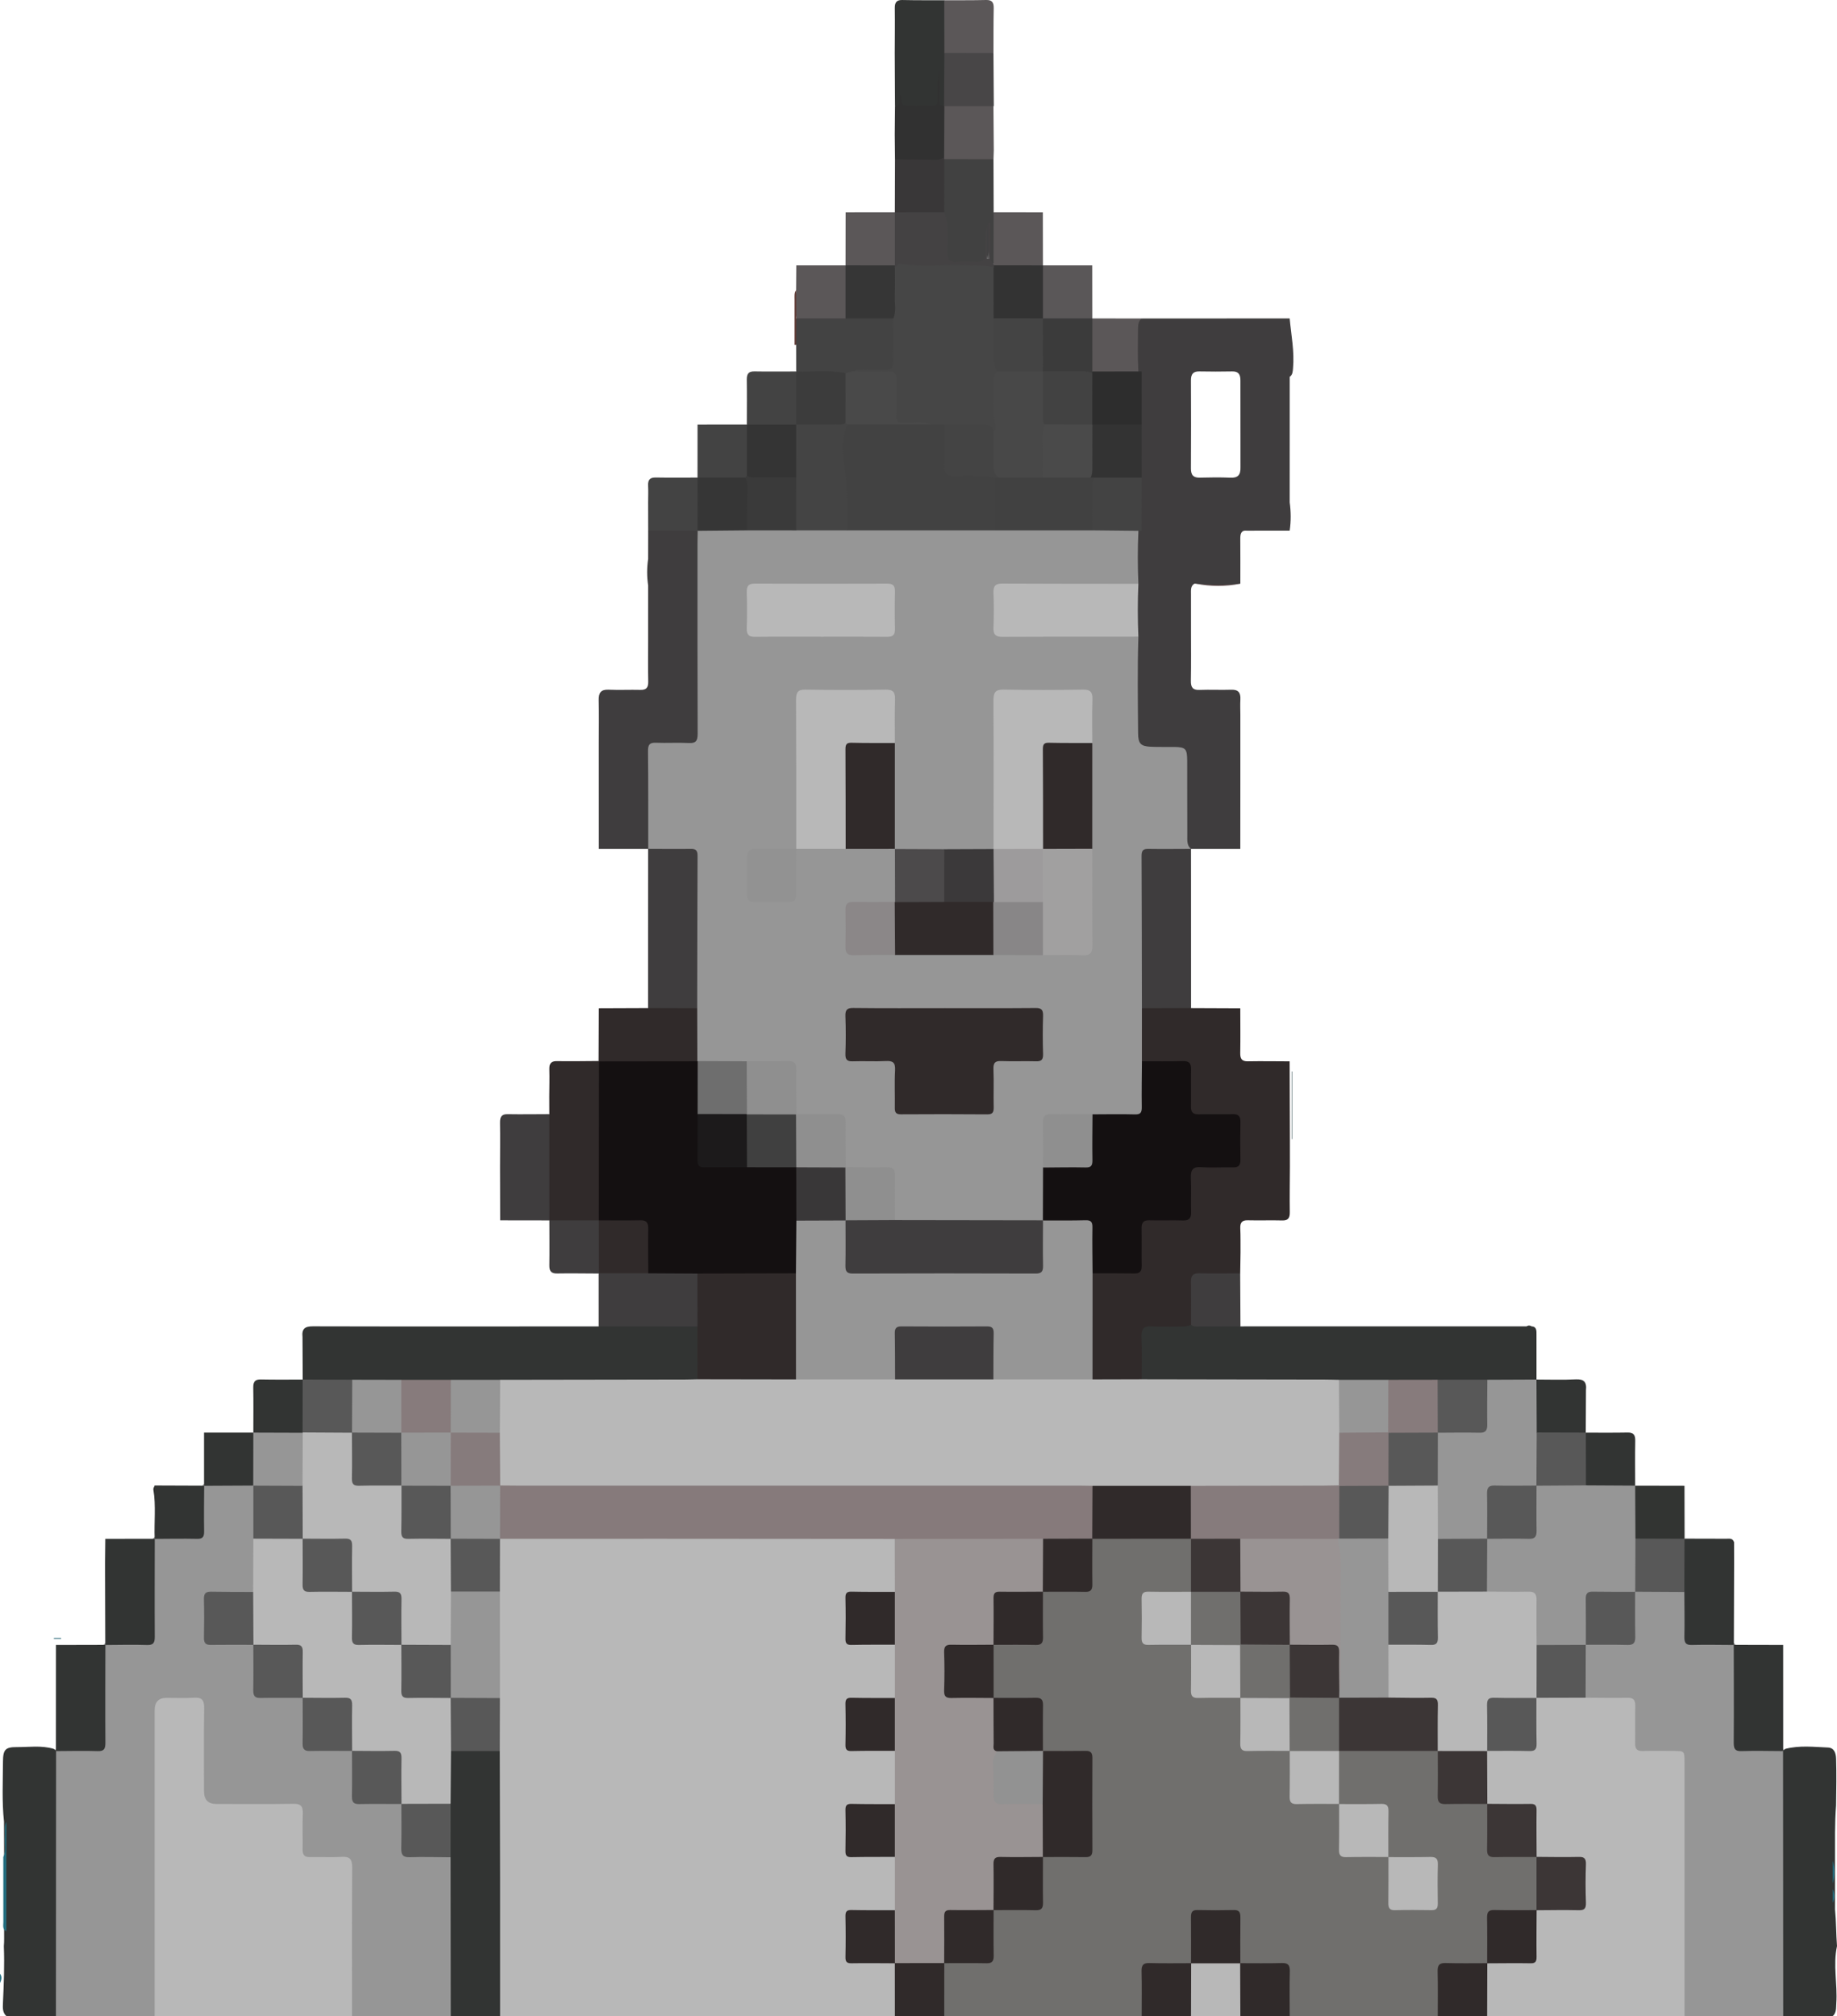 <?xml version="1.0" encoding="UTF-8"?><svg id="a" xmlns="http://www.w3.org/2000/svg" width="1275.99" height="1400.21" viewBox="0 0 1275.99 1400.21"><path d="M621.6,1400.17H347.36c-3.48-3.14-2.56-7.5-2.57-11.46-.1-40.31-.1-80.62-.03-120.93,.03-17.18-.43-34.37,.31-51.55-.5-12.39-.53-24.78-.01-37.18-.53-24.53-.55-49.06,0-73.59-.56-9.8-.31-19.6-.25-29.41,.02-2.87,.14-5.75,2.04-8.09,3.3-2.8,7.23-2.17,10.97-2.18,37.64-.08,75.29-.04,112.93-.04,46.58,0,93.16-.04,139.74,.06,3.89,.01,8.04-.97,11.59,1.89,.49,.62,1.03,1.3,1.12,2.09,1.39,11.89,2.01,23.77-.35,35.61-2.29,2.72-5.4,2.67-8.43,2.75-6.09,.15-12.18,.04-18.27,.09-4.29,.04-6.23,2.22-6.21,6.8,.02,5.93,.01,11.86,.01,17.8,0,4.69,2.22,6.57,6.4,6.59,6.09,.04,12.18-.06,18.27,.09,2.86,.07,5.75,.07,8.03,2.44,1.21,1.49,1.43,3.35,1.38,5.16-.3,10.68,1.62,21.46-1.19,32.03-2.14,2.5-5.02,2.61-7.88,2.68-5.9,.15-11.79-.05-17.69,.11-6.16,.17-7.16,1.3-7.31,8.05-.1,4.7-.07,9.41-.01,14.11,.1,8.09,.92,8.94,8.72,9.04,5.52,.07,11.03-.06,16.55,.08,2.68,.07,5.35,.22,7.45,2.42,1.21,1.49,1.43,3.35,1.38,5.16-.3,10.68,1.62,21.46-1.19,32.03-2.14,2.5-5.02,2.61-7.88,2.68-6.08,.16-12.17-.09-18.26,.14-5.47,.2-6.56,1.41-6.72,7.41-.15,5.31-.13,10.63-.01,15.94,.15,6.58,1.19,7.64,7.54,7.79,5.89,.14,11.79-.04,17.69,.11,2.68,.07,5.35,.22,7.45,2.41,1.21,1.49,1.43,3.33,1.38,5.15-.26,10.66,1.55,21.4-1.13,31.96-2.09,2.58-4.96,2.7-7.82,2.77-6.07,.16-12.15-.07-18.22,.13-5.63,.18-6.71,1.3-6.88,7.19-.16,5.51-.15,11.02-.01,16.53,.16,6.21,1.21,7.28,7.23,7.45,5.69,.16,11.39-.01,17.09,.09,2.47,.04,4.95,.02,7.19,1.46,.63,.43,1.11,.99,1.46,1.69,2.41,10.92,1.16,21.94,.81,32.93-.07,1.56-1.27,2.48-2.17,3.52Z" style="fill:#b8b8b8;"/><path d="M998.68,1400.17h-102.84c-2.43-1.98-2.5-4.85-2.55-7.74-.11-6.32,.09-12.65-.11-18.97-.18-5.95-1.25-7.09-6.8-7.29-5.88-.2-11.76,0-17.65-.11-2.28-.04-4.56-.06-6.67-1.2-.63-.31-1.15-.77-1.58-1.34-2.71-6.45-1.35-13.29-1.45-19.95-.22-14.31-.07-14.35-13.5-14.31-17.05,.06-15.53-1.71-15.72,16.83-.06,5.66,.96,11.46-1.24,16.96-.34,.65-.81,1.18-1.39,1.58-6.41,2.72-13.11,1.27-19.67,1.41-11.9,.25-11.9,.08-11.92,12.96-.01,4.68,.03,9.36-.06,14.05-.05,2.72-.34,5.3-2.54,7.11h-137.12c-1.08-1.14-2.23-2.29-2.26-4.05-.2-10.67-1.31-21.37,.74-31.98,.27-.72,.69-1.34,1.24-1.85,3.64-2.42,7.73-1.37,11.65-1.77,6.32-.66,14.14,3.01,18.61-2.04,4.4-4.96,1.15-13.3,1.69-20.12,.3-3.83-.4-7.77,1.23-11.43,.31-.68,.76-1.23,1.32-1.66,6.38-2.88,13.08-1.35,19.63-1.49,12.11-.27,11.97-.09,12.18-13.27,.11-6.85-1.11-13.83,1.21-20.54,.34-.67,.8-1.2,1.39-1.61,6.41-2.76,13.12-1.29,19.69-1.43,11.89-.26,11.9-.09,11.91-13.05,0-15.49,.07-30.99-.03-46.48-.05-7.46-1.04-8.46-7.94-8.61-5.5-.11-11,.03-16.5-.08-2.66-.05-5.33-.11-7.6-1.94-2.03-2.27-2.07-5.15-2.13-8.02-.12-5.92,0-11.84-.08-17.76-.11-8.11-.93-8.97-8.68-9.07-5.13-.07-10.25,.03-15.38-.05-2.47-.04-4.95-.03-7.23-1.32-.65-.37-1.17-.89-1.57-1.55-2.19-4.8-1.4-9.95-1.33-14.95,.11-7.04-1.03-14.17,1.04-21.1,.29-.71,.72-1.31,1.28-1.8,5.77-2.96,11.93-1.51,17.9-1.59,14.77-.21,13.89,.76,14.04-14.95,.06-6.25-1-12.63,1.16-18.74,.31-.68,.76-1.23,1.33-1.66,6.41-2.88,13.13-1.34,19.71-1.49,12.01-.27,11.84-.09,12.09-12.87,.14-7.07-1.29-14.3,1.38-21.2,.42-.67,.95-1.19,1.62-1.56,1.92-1.04,3.99-1.23,6.07-1.24,18.51-.12,37.02-.15,55.53,.02,2.48,.02,4.92,.29,6.95,2.08,.5,.61,1.07,1.27,1.16,2.05,1.32,11.8,2.16,23.59-.52,35.32-1.88,2.5-4.54,2.72-7.23,2.81-5.13,.18-10.27,.06-15.41,.09-9.81,.06-10.12,.39-10.15,11.2-.01,3.88-.06,7.77,.02,11.65,.14,7.19,1.05,8.21,7.58,8.37,5.7,.13,11.41-.03,17.12,.09,2.67,.06,5.36,.07,7.54,2.14,2.42,3.15,1.91,6.95,1.98,10.58,.12,5.52-.08,11.06,.09,16.58,.19,5.96,1.32,7.2,6.77,7.41,5.9,.22,11.81-.01,17.71,.12,2.67,.06,5.35,.11,7.61,2.02,1.96,2.29,2.01,5.16,2.07,8.02,.12,5.69,.01,11.39,.07,17.08,.09,8.83,.81,9.58,9.24,9.66,5.11,.05,10.22-.04,15.32,.07,2.66,.06,5.32,.12,7.56,2.01,2.13,2.49,2.03,5.62,2.09,8.68,.13,6.54-.01,13.09,.11,19.63,.07,4.28,1.99,6.34,5.98,6.41,6.09,.11,12.18-.04,18.27,.12,2.67,.07,5.39-.01,7.26,2.63,2.36,1.96,2.61,4.75,2.66,7.66,.11,6.49,.06,12.99,.07,19.48,.01,4.85,2.08,7,6.56,7,6.04-.01,12.09-.08,18.13,.09,2.46,.07,4.96,.05,6.7,2.44,2.38,1.93,2.78,4.67,2.82,7.64,.09,6.54,.08,13.07,.05,19.6-.02,4.83,1.86,7.17,6.47,7.1,5.51-.09,11.02-.02,16.53-.03,3.95-.01,6.01-1.83,6.04-6.23,.03-6.13,0-12.25,.02-18.38,.02-4.69-2.15-6.58-6.34-6.6-6.08-.02-12.16,.03-18.24-.07-2.72-.05-5.34-.27-7.17-2.85-2.45-2.01-2.38-4.94-2.45-7.81-.14-6.54-.01-13.08-.11-19.62-.07-4.28-1.96-6.36-5.95-6.44-6.09-.13-12.17-.01-18.26-.1-2.92-.05-5.73-.29-7.7-3.06-.39-.45-1-.84-1.08-1.38-1.67-11.93-2.8-23.85,.77-35.65,2.14-2.06,4.8-2.22,7.46-2.24,18.34-.14,36.68-.14,55.02,0,2.27,.02,4.55,.14,6.55,1.54,2.51,2.18,2.56,5.28,2.64,8.34,.17,6.52-.07,13.04,.14,19.56,.19,5.88,1.33,7.09,6.82,7.28,5.68,.2,11.37,0,17.06,.1,2.46,.04,4.94-.02,7.23,1.22,.64,.32,1.17,.79,1.6,1.39,2.66,6.44,1.33,13.25,1.43,19.89,.21,14.31,.07,14.18,13.45,14.38,6,.09,12.13-1.18,18,1.32,.64,.38,1.15,.91,1.54,1.57,2.27,11.98,1.93,23.98,.24,36-.29,.71-.72,1.31-1.28,1.8-5.97,2.96-12.32,1.48-18.5,1.59-13.38,.23-13.26,.08-13.44,14.41-.08,6.46,1.07,13.05-1.2,19.37-.33,.67-.79,1.21-1.38,1.63-6.4,2.8-13.11,1.31-19.68,1.45-11.94,.26-11.94,.09-11.96,12.94-.01,4.69,.03,9.37-.06,14.06,0,2.7-.29,5.28-2.49,7.1Z" style="fill:#706f6d;"/><path d="M107.41,1400.17H38.85c-3.32-2.92-2.56-7.05-2.57-10.82-.1-35.91-.05-71.83-.05-107.74,0-18.37-.04-36.73,.03-55.1,.01-3.24-.28-6.55,1.04-9.64,.27-.75,.69-1.4,1.25-1.93,5.35-3.05,11.15-1.66,16.75-1.72,16.11-.2,15.24,1.03,15.23-16.24-.01-14.87-.04-29.74,.02-44.61,.01-3.24-.23-6.54,1.17-9.6,.32-.7,.78-1.27,1.38-1.72,6.01-2.81,12.35-1.41,18.54-1.51,13.15-.23,13.16-.08,13.16-14.19,.01-15.5-.03-30.99,.03-46.49,.01-3.24-.28-6.55,1.1-9.62,.29-.7,.72-1.29,1.27-1.77,5.99-2.97,12.36-1.49,18.56-1.6,13.33-.23,13.19-.08,13.39-14.56,.09-6.47-1.18-13.1,1.32-19.41,.4-.68,.93-1.21,1.58-1.59,11.52-1.77,23.03-3.11,34.42,.85,1.88,2.33,2.01,5.2,2.02,8.06,.04,9.76,.33,19.52-.26,29.28,.56,9.96,.33,19.94,.24,29.91-.02,2.41,.14,4.93-1.28,7.07-2.14,2.51-5.02,2.61-7.88,2.69-6.28,.16-12.55,.06-18.83,.1-4.3,.03-6.22,2.21-6.2,6.78,.03,5.93,.02,11.86,.01,17.79-.01,4.66,2.1,6.63,6.32,6.64,5.71,.01,11.41-.03,17.12,.06,2.66,.04,5.34-.08,7.82,1.28,.62,.33,1.13,.81,1.53,1.41,2.67,6.84,1.25,14.03,1.39,21.05,.25,13.06,.08,12.92,12.26,13.13,6.37,.11,12.84-1.14,19.09,1.24,.63,.33,1.14,.81,1.55,1.42,2.68,6.84,1.26,14.03,1.39,21.05,.25,13.06,.08,12.92,12.26,13.14,6.37,.11,12.84-1.14,19.09,1.24,.63,.33,1.14,.81,1.55,1.42,2.68,6.85,1.25,14.05,1.39,21.09,.25,13.02,.08,12.87,12.33,13.1,6.37,.12,12.86-1.18,19.11,1.3,.63,.36,1.13,.86,1.51,1.5,2.47,6.09,1.27,12.51,1.34,18.78,.18,15.19,.06,15.18,13.96,15.19,4,0,7.99-.06,11.99,.09,2.5,.09,4.95,.39,6.87,2.43,1.84,2.69,1.47,5.85,1.48,8.86,.11,30.79,.1,61.58,.01,92.36-.01,3.4,.42,7.05-2.57,9.59h-68.56c-3.18-2.73-2.55-6.63-2.57-10.23-.1-27.21-.04-54.42-.05-81.63,0-2.45,.04-4.91-.03-7.36-.21-7-1.33-8.27-7.71-8.46-5.71-.17-11.42,.08-17.13-.13-7.52-.27-9.02-1.86-9.32-9.78-.16-4.29-.08-8.59-.08-12.89q-.02-14.08-12.84-14.09c-13.7-.01-27.41,.01-41.11-.01-2.47,0-4.95-.06-7.42-.18-4.65-.22-6.85-2.86-7.04-7.77-.24-6.14-.13-12.27-.15-18.41-.04-12.89,.09-25.78-.05-38.67-.08-7.25-1.29-8.46-8.12-8.62-4.38-.1-8.76-.13-13.13,.02-6.27,.21-7.5,1.6-7.71,8.51-.08,2.66-.04,5.32-.04,7.98,0,63.22,.03,126.43-.06,189.65,0,4.11,1.08,8.7-2.55,12.03Z" style="fill:#969696;"/><path d="M1170.08,1400.17h-137.12c-1.75-1.53-2.4-3.56-2.46-5.92-.23-8.35-.24-16.7,.01-25.05,.07-2.37,.76-4.38,2.55-5.86l-.08,.09c1.79-2.67,4.45-2.78,7.15-2.84,6.07-.14,12.14-.04,18.21-.1,4.25-.04,6.22-2.17,6.26-6.74,.06-6.53-.04-13.05,.09-19.58,.06-2.9,.17-5.76,2.65-7.68l-.08,.09c1.79-2.69,4.45-2.79,7.15-2.85,6.08-.13,12.16-.05,18.24-.08,4.27-.02,6.26-2.11,6.24-6.72-.03-6.13,.05-12.25-.04-18.38-.06-4.03-1.92-5.96-5.63-6.06-6.27-.16-12.54,.01-18.81-.13-2.7-.06-5.37-.17-7.15-2.85l.08,.09c-2.49-1.92-2.6-4.78-2.65-7.67-.13-6.52-.03-13.05-.09-19.58-.04-4.56-2.02-6.69-6.27-6.73-6.07-.06-12.14,.04-18.21-.1-2.7-.06-5.36-.17-7.14-2.85l.08,.09c-1.31-1.22-2.34-2.6-2.43-4.58-.43-9.67-.54-19.35,.1-29.01,.08-1.22,.69-2.29,1.26-3.33,1.96-2.39,4.64-2.53,7.32-2.61,5.7-.17,11.41,0,17.11-.11,7.18-.14,8.08-1.13,8.19-9.03,.09-5.93-.05-11.85,.09-17.78,.07-2.87,.12-5.76,2.17-8.02,2.08-1.69,4.53-1.89,6.99-1.91,9.22-.07,18.45-.34,27.67,.26,9.13-.61,18.26-.43,27.39-.24,7.7,.16,9.15,1.87,9.42,10.32,.15,4.5,.06,9,.07,13.5,.03,12.63,.27,12.88,12.29,12.92,4.57,.02,9.14-.14,13.7,.15,6.06,.39,7.7,2.16,8.15,8.54,.06,.82,.09,1.63,.09,2.45,.09,55.63,.07,111.26-.01,166.89,0,3.23,.27,6.65-2.55,9Z" style="fill:#b8b8b8;"/><path d="M107.41,1400.17v-212.32q0-8.74,8.1-8.75c6.47-.01,12.96,.3,19.41-.1,5.16-.32,6.97,1.44,6.88,7.21-.3,19.22-.12,38.45-.11,57.68q0,8.88,8.53,8.89c17.89,0,35.78,.18,53.66-.11,5.08-.08,6.68,1.71,6.46,7.05-.35,8.16,.02,16.36-.13,24.54-.08,3.94,1.31,5.5,5.01,5.41,7.42-.18,14.86,.28,22.26-.16,5.45-.32,7.2,1.56,7.16,7.55-.24,34.36-.11,68.73-.11,103.09-45.71,.02-91.41,.02-137.12,.02Z" style="fill:#b8b8b8;"/><path d="M1170.08,1400.17v-176.21c0-7.99-.02-8-7.64-8.02-7.24-.01-14.47-.13-21.7,.04-3.73,.09-5.04-1.54-4.97-5.46,.16-8.59-.1-17.19,.1-25.78,.1-4.28-1.42-5.77-5.35-5.7-9.71,.16-19.42-.02-29.13-.07-.62-.77-1.63-1.4-1.69-2.4-.77-11.52-2.24-23.06,.9-34.46,1.98-2.37,4.66-2.49,7.34-2.57,5.32-.16,10.65-.04,15.97-.09,8.46-.09,9.2-.85,9.29-9.72,.06-5.72-.05-11.45,.08-17.17,.07-2.87,.12-5.76,2.22-8,1.11-.82,2.3-1.58,3.64-1.58,10.34,0,20.75-1.94,30.97,1.22,2.58,1.93,2.4,4.92,2.49,7.75,.2,6.54-.03,13.08,.14,19.61,.17,6.6,1.22,7.7,7.5,7.86,5.51,.14,11.02-.01,16.54,.08,2.47,.04,4.95,.03,7.23,1.32,.64,.36,1.15,.87,1.55,1.52,1.7,3.2,1.38,6.74,1.39,10.2,.07,17.19-.04,34.38,.06,51.58,.05,7.8,1.1,8.88,8.26,9.01,5.33,.1,10.66-.03,15.99,.07,2.47,.05,4.97,.03,7.21,1.46,.65,.43,1.15,1.01,1.51,1.73,1.45,3.06,1.26,6.37,1.26,9.63,.04,54.44,.05,108.88-.02,163.31-.01,3.78,.76,7.92-2.57,10.85-22.87-.01-45.72-.01-68.57-.01Z" style="fill:#969696;"/><path d="M38.96,1215.99c-.04,61.4-.07,122.79-.11,184.19H4.57c-2.82-2.34-2.68-5.76-2.53-8.97,.6-13.22,1.15-26.44,.63-39.68,.34-3.56,.13-7.14,.19-10.71-.05-25.26,.1-50.53-.08-75.79-1.5-13.87-.77-27.79-.71-41.69,.04-8.33,1.69-10.1,9.56-10.06,8.53,.04,17.13-1.3,25.57,1.19,.72,.32,1.31,.83,1.76,1.52Z" style="fill:#323433;"/><path d="M1238.63,1400.17c-.04-61.4-.07-122.79-.11-184.19,.45-.69,1.04-1.19,1.75-1.52,9.75-2.47,19.62-1.31,29.44-.89,4.21,.18,5.53,3.67,5.65,7.76,.33,10.8,.14,21.6-.02,32.4-.98,12.59-.68,25.21-.72,37.82v34.46c.82,8.47,.72,16.99,1.37,25.47-2.89,13.19,.44,26.48-.49,39.7-.23,3.23,.23,6.65-2.59,9-11.42,0-22.85,0-34.28,0Z" style="fill:#323433;"/><path d="M313.09,1400.17c-.04-36.79-.08-73.59-.12-110.38-2.19-2.1-2.42-4.92-2.43-7.8-.03-9.73-.31-19.46,.26-29.18-.56-10.01-.34-20.02-.23-30.03,.03-2.62-.14-5.38,1.83-7.5,1.72-1.36,3.68-1.92,5.79-1.99,7.69-.26,15.37-.23,23.06-.02,2.32,.06,4.49,.49,5.93,2.75,.06,29.26,.15,58.51,.18,87.77,.03,32.13,.01,64.25,.01,96.38-11.43,0-22.86,0-34.28,0Z" style="fill:#323433;"/><path d="M1033.05,1363.34c-.03,12.28-.06,24.55-.1,36.83h-34.28c0-10.36,.18-20.72-.09-31.07-.12-4.61,1.4-5.97,5.56-5.86,9.64,.28,19.28,.1,28.91,.1Z" style="fill:#302a2a;"/><path d="M861.42,1363.34c9.64,0,19.29,.17,28.93-.1,4.13-.11,5.7,1.17,5.57,5.83-.28,10.36-.09,20.73-.08,31.09h-34.28c-1.51-1.39-2.34-3.12-2.41-5.3-.29-8.95-.36-17.89,.04-26.83,.08-1.9,.69-3.56,2.23-4.69Z" style="fill:#302a2a;"/><path d="M861.42,1363.34c.05,12.28,.09,24.55,.14,36.83h-34.28c-1.75-1.53-2.4-3.56-2.46-5.92-.23-8.35-.24-16.7,.01-25.05,.07-2.37,.76-4.38,2.55-5.86l-.08,.09c1.38-1.93,3.25-2.67,5.46-2.74,7.78-.26,15.56-.26,23.33,0,2.21,.07,4.08,.82,5.46,2.74l-.13-.09Z" style="fill:#b8b8b8;"/><path d="M827.38,1363.34c-.03,12.28-.06,24.55-.1,36.83h-34.28c0-10.36,.2-20.72-.08-31.07-.13-4.63,1.4-5.97,5.55-5.85,9.63,.27,19.27,.09,28.91,.09Z" style="fill:#302a2a;"/><path d="M655.89,1363.25c0,12.31,0,24.61-.01,36.92h-34.28c-.01-12.29-.02-24.58-.03-36.87,1.24-2.26,3.34-2.53,5.45-2.61,7.79-.29,15.59-.28,23.38-.01,2.12,.08,4.22,.35,5.49,2.57Z" style="fill:#302a2a;"/><path d="M621.7,73.74c-.07-12.28-.14-24.57-.2-36.85,.03-10.4,.19-20.8,.04-31.19-.06-4.24,1.4-5.78,5.33-5.69,9.67,.22,19.35,.13,29.02,.16,2.46,1.93,2.52,4.81,2.53,7.65,.06,9.68,.33,19.37-.25,29.05,.56,9.74,.32,19.5,.25,29.25-.02,2.63,.04,5.33-1.75,7.49-2.91,1.92-4.71,1.33-4.76-2.62-.09-6.86,0-13.73-.02-17.89,0,3.85-.15,10.41,.06,16.96,.13,4.1-1.38,6.11-5.15,6.3-5.3,.27-10.61,.28-15.91,.01-.38-.02-.76-.06-1.13-.13-2.52-.45-4.27-1.67-4.13-4.77-.23,2.89-1.44,3.86-3.93,2.27Z" style="fill:#323433;"/><path d="M655.98,36.82c-.03-12.22-.06-24.44-.09-36.66,9.67-.03,19.35,.07,29.02-.16,3.93-.09,5.41,1.41,5.33,5.66-.21,10.39-.13,20.79-.17,31.19-1.36,1.96-3.26,2.62-5.44,2.69-7.74,.26-15.48,.26-23.22,0-2.19-.08-4.08-.76-5.43-2.72Z" style="fill:#5b5758;"/><path d="M655.98,36.82c11.36,.01,22.72,.02,34.08,.03,.08,12.3,.16,24.61,.25,36.92l-.26-.04c-1.13,1.48-2.5,2.47-4.35,2.55-8.73,.39-17.47,.49-26.2-.07-1.19-.08-2.16-.7-3.09-1.45-.22-.33-.43-.66-.65-.99,.07-12.32,.14-24.64,.22-36.95Z" style="fill:#484647;"/><path d="M655.89,1363.25c-11.44,.02-22.88,.03-34.32,.05l.06,.1c-1.7-1.54-2.42-3.54-2.48-5.91-.23-8.34-.23-16.68,0-25.02,.06-2.34,.66-4.4,2.45-5.91v-37.03c-1.78-1.49-2.38-3.54-2.44-5.88-.23-8.3-.23-16.61,0-24.91,.07-2.34,.66-4.38,2.44-5.88v-37.03c-1.78-1.49-2.38-3.54-2.45-5.88-.23-8.3-.23-16.61,0-24.91,.07-2.34,.67-4.38,2.45-5.88v-37.03c-1.78-1.49-2.38-3.54-2.44-5.88-.23-8.3-.23-16.61,0-24.91,.07-2.34,.66-4.38,2.44-5.87-.03-12.27-.07-24.55-.1-36.82,1.42-2.9,4.05-2.79,6.48-2.8,30.38-.2,60.77-.25,91.15,.02,2.08,.02,4.21,.1,5.86,1.84,1.32,1.83,1.86,3.96,1.93,6.24,.25,8.32,.21,16.65,.03,24.97-.06,2.53-.58,4.83-2.57,6.46l.08-.09c-1.81,2.64-4.47,2.76-7.16,2.82-6.07,.14-12.14,.04-18.21,.1-4.25,.04-6.23,2.17-6.27,6.73-.06,6.53,.04,13.05-.09,19.58-.06,2.9-.17,5.76-2.62,7.7l.08-.08c-1.81,2.65-4.47,2.77-7.17,2.82-6.08,.12-12.16,.05-18.24,.08-4.27,.02-6.27,2.1-6.24,6.71,.03,6.13-.05,12.25,.04,18.38,.06,4.03,1.92,5.96,5.63,6.06,6.27,.16,12.54-.01,18.81,.13,2.7,.06,5.36,.17,7.17,2.82l-.08-.08c2.89,2.3,2.48,5.71,2.65,8.95,.46,9.16-1,18.41,1.17,27.48-1.55,8.63-1.23,17.37-1.14,26.09,.08,7.47,.87,8.27,8.02,8.38,5.69,.09,11.38-.05,17.07,.08,2.86,.07,5.73,.16,7.86,2.72,2.55,11.06,1.22,22.23,.84,33.38-.05,1.54-1.27,2.44-2.19,3.46l.08-.08c-1.81,2.64-4.47,2.76-7.16,2.82-6.07,.14-12.14,.04-18.21,.1-4.25,.04-6.22,2.17-6.27,6.74-.06,6.53,.04,13.05-.09,19.58-.06,2.9-.17,5.75-2.62,7.7l.08-.08c-1.81,2.64-4.47,2.76-7.16,2.82-6.07,.14-12.14,.04-18.21,.1-4.25,.04-6.22,2.17-6.27,6.74-.06,6.53,.04,13.05-.09,19.58-.06,2.9-.17,5.75-2.62,7.7l.04-.07Z" style="fill:#999393;"/><path d="M724.53,1068.59c-34.35,.03-68.7,.07-103.05,.1-53.88-.04-107.77-.09-161.65-.11-37.51-.02-75.02,.01-112.53,.02-.31-.24-.61-.48-.92-.72-1.49-1.84-1.48-4.13-1.53-6.35-.15-7.73-.15-15.45,0-23.18,.05-2.67,.28-5.3,2.14-7.38,1.74-1.45,3.78-1.82,5.91-1.93,2.47-.12,4.95-.13,7.42-.13,128.54-.01,257.08-.02,385.62,.06,4.46,0,9.18-1.18,13.31,1.93,1.18,1.66,1.81,3.55,1.89,5.63,.33,8.73,.28,17.46,.04,26.2-.07,2.36-.77,4.36-2.51,5.87l.08-.09c-1.4,1.88-3.26,2.63-5.46,2.7-7.75,.26-15.5,.25-23.26,.01-2.19-.08-4.1-.71-5.5-2.63Z" style="fill:#867a7b;"/><path d="M347.25,1105.26c0,24.66,0,49.32,.01,73.98-.97,.96-1.85,2.16-3.28,2.21-10.14,.31-20.32,1.63-30.39-.85-.68-.38-1.23-.91-1.65-1.6-1.8-3.36-1.4-7.09-1.41-10.71-.02-8.73-.26-17.46,.29-26.18-.59-9.97-.34-19.94-.24-29.91,.03-2.61-.13-5.36,1.84-7.46,2.09-1.68,4.52-2,7.02-2.05,7.03-.14,14.07-.15,21.1,0,2.49,.05,4.97,.22,6.71,2.57Z" style="fill:#969696;"/><path d="M347.25,1105.26h-34.05c-1.73-.94-2.36-2.6-2.45-4.53-.44-9.4-.47-18.8,.03-28.2,.09-1.67,.78-3.14,1.73-4.46,1.65-1.53,3.61-2.07,5.73-2.15,7.71-.27,15.41-.23,23.12-.03,2.34,.06,4.47,.61,5.97,2.76l-.02-.07c-.02,12.23-.04,24.46-.06,36.68Z" style="fill:#585858;"/><path d="M621.59,1105.5v36.66c-10.04,.03-20.09-.05-30.13,.16-3.18,.07-4.28-.92-4.2-4.44,.2-9.36,.21-18.74,0-28.11-.08-3.53,1.02-4.5,4.2-4.44,10.04,.23,20.08,.14,30.13,.17Z" style="fill:#302a2a;"/><path d="M621.59,1326.57c.01,12.28,.02,24.56,.04,36.84-10.05-.03-20.1-.18-30.14-.01-3.17,.05-4.3-.88-4.22-4.42,.2-9.37,.2-18.75-.01-28.12-.08-3.53,1.02-4.51,4.2-4.44,10.03,.21,20.08,.12,30.13,.15Z" style="fill:#302a2a;"/><path d="M313.03,1179.09c11.41,.05,22.82,.1,34.23,.15-.03,12.26-.05,24.52-.08,36.78-11.3,0-22.61,0-33.91-.01-2.23-1.15-2.53-3.37-2.61-5.63-.31-8.49-.28-16.98-.02-25.47,.06-2.26,.35-4.47,2.39-5.82Z" style="fill:#585858;"/><path d="M621.59,1179.19v36.66c-10.04,.03-20.09-.07-30.13,.16-3.21,.07-4.27-.94-4.2-4.45,.2-9.37,.2-18.74-.01-28.11-.08-3.54,1.05-4.49,4.21-4.42,10.04,.21,20.08,.13,30.13,.16Z" style="fill:#302a2a;"/><path d="M621.59,1252.88v36.66c-10.04,.03-20.09-.05-30.13,.16-3.18,.07-4.28-.92-4.2-4.44,.2-9.36,.21-18.74,0-28.11-.08-3.53,1.02-4.5,4.2-4.44,10.04,.23,20.08,.14,30.13,.17Z" style="fill:#302a2a;"/><path d="M724.37,1289.64c-.04-12.28-.08-24.56-.11-36.84-.82-1.1-1.92-2.05-2.01-3.59-.6-10.16-.75-20.32,.14-30.47,.07-.78,.64-1.46,1.12-2.1,.31-.23,.62-.45,.93-.68,9.9,0,19.8,.1,29.7-.06,3.46-.06,4.66,1.28,4.64,5-.11,21.28-.12,42.57,0,63.85,.02,3.8-1.32,4.98-4.7,4.93-9.91-.15-19.81-.05-29.71-.04Z" style="fill:#302a2a;"/><path d="M758.66,1068.59c.06-12.24,.12-24.49,.19-36.73,1.41-2.91,4.04-2.79,6.47-2.82,18.8-.22,37.61-.23,56.41,0,2.07,.03,4.22,.03,5.93,1.67,1.05,1.22,1.76,2.69,1.85,4.31,.57,10.06,.66,20.12-.05,30.18-.07,1.04-.67,1.86-1.23,2.67-.31,.23-.63,.47-.94,.7-22.87,0-45.75,0-68.63,.02Z" style="fill:#302a2a;"/><path d="M998.69,1215.93c-22.86,.01-45.72,.01-68.58,.02-.31-.23-.62-.46-.93-.69-1.39-1.62-1.5-3.67-1.54-5.7-.19-8.09-.18-16.19-.01-24.28,.05-2.47,.42-4.84,2-6.79,2.19-1.98,4.86-2.11,7.52-2.13,9.09-.05,18.18-.33,27.27,.27,9.33-.59,18.66-.46,27.98-.21,6.86,.19,8.5,1.95,8.76,9.08,.28,7.77,.2,15.55,.03,23.33-.05,2.24-.02,4.54-1.56,6.38-.31,.25-.63,.49-.94,.72Z" style="fill:#3c3636;"/><path d="M1032.98,1252.68c10.05,.04,20.09,.2,30.14,.05,3.22-.05,4.23,1.03,4.18,4.5-.15,10.8,.01,21.6,.04,32.39-9.83,0-19.65-.1-29.48,.07-3.66,.06-5.02-1.36-4.96-5.32,.18-10.57,.07-21.13,.08-31.69Z" style="fill:#3c3636;"/><path d="M724.53,1068.59c11.4-.03,22.81-.06,34.21-.08-.01,10.56-.15,21.13,.02,31.69,.06,3.97-1.23,5.35-4.92,5.27-9.83-.19-19.66-.06-29.49-.06,.07-12.27,.13-24.55,.18-36.82Z" style="fill:#302a2a;"/><path d="M827.27,1105.42c.01-12.29,.02-24.57,.02-36.86l-.07,.03c1.3-1.58,2.86-2.54,4.88-2.62,8.63-.35,17.27-.39,25.9,.05,1.53,.08,2.96,.52,4.1,1.72,1.17,1.65,1.8,3.53,1.87,5.6,.32,9.08,.32,18.16,0,27.24-.07,1.86-.6,3.56-1.59,5.09-.42,.4-.77,1-1.34,1.11-11.06,2.02-22.11,2.73-33.12-.36-.22-.32-.43-.66-.65-1Z" style="fill:#3c3636;"/><path d="M1067.34,1326.49c-.04,10.81-.19,21.62-.04,32.43,.05,3.48-.93,4.54-4.16,4.49-10.05-.17-20.11-.01-30.17,.02,0-10.57,.11-21.15-.07-31.72-.07-3.97,1.24-5.36,4.93-5.29,9.83,.2,19.67,.07,29.51,.07Z" style="fill:#302a2a;"/><path d="M690.09,1142.26c.03-10.79,.16-21.58,.02-32.36-.04-3.45,1.02-4.59,4.23-4.54,10.03,.15,20.07,.01,30.11-.02-.01,10.57-.14,21.13,.04,31.7,.07,3.97-1.23,5.36-4.91,5.29-9.83-.21-19.66-.08-29.49-.07Z" style="fill:#302a2a;"/><path d="M827.32,1142.21c-9.9,.01-19.81-.09-29.7,.09-3.44,.06-4.73-1.19-4.66-4.95,.18-9,.17-18.01,0-27.01-.07-3.71,1.13-5.05,4.61-4.99,9.9,.18,19.8,.07,29.7,.07h0c1.31,1.26,2.3,2.69,2.36,4.69,.33,9.57,.55,19.14-.16,28.71-.08,1.06-.66,1.89-1.23,2.71-.31,.23-.61,.45-.92,.68Z" style="fill:#b8b8b8;"/><path d="M861.54,1363.43h-34.25c0-10.59,.07-21.18-.04-31.77-.04-3.42,.69-5.32,4.38-5.23,8.52,.19,17.05,.19,25.57,0,3.69-.08,4.41,1.82,4.38,5.23-.11,10.59-.04,21.18-.04,31.77Z" style="fill:#302a2a;"/><path d="M655.81,1363.33c.03-10.79,.15-21.58,.02-32.36-.04-3.44,1.02-4.59,4.23-4.54,10.03,.15,20.07,.01,30.11-.02-.01,10.57-.13,21.14,.05,31.7,.07,3.97-1.22,5.35-4.91,5.28-9.84-.19-19.67-.06-29.5-.06Z" style="fill:#302a2a;"/><path d="M1067.26,1289.52c9.71,.04,19.42,.27,29.12,.03,3.83-.1,5.39,.79,5.22,5.3-.33,8.79-.33,17.61,0,26.39,.17,4.53-1.41,5.41-5.22,5.32-9.7-.23-19.42-.02-29.12,.02v-37.06Z" style="fill:#3c3636;"/><path d="M964.36,1289.68c9.67-.01,19.35,.1,29.01-.11,3.74-.08,5.53,.85,5.38,5.38-.28,8.96-.18,17.94-.05,26.9,.05,3.39-1.09,4.72-4.3,4.67-8.53-.15-17.07-.19-25.6,.02-3.64,.09-4.49-1.65-4.45-5.14,.13-10.6,.06-21.2,.07-31.8,.02,0-.06,.08-.06,.08Z" style="fill:#b8b8b8;"/><path d="M690.17,1179.18c-9.69-.03-19.39-.22-29.08,0-3.77,.08-5.46-.79-5.3-5.33,.31-8.77,.32-17.58,0-26.35-.16-4.54,1.53-5.4,5.29-5.32,9.69,.21,19.39,.02,29.08,0,.01,12.33,.01,24.67,.01,37Z" style="fill:#302a2a;"/><path d="M861.6,1179.06c-9.83,.01-19.65-.11-29.48,.11-3.71,.08-4.96-1.31-4.89-5.27,.19-10.56,.08-21.12,.09-31.68l-.07,.08c1.18-1.37,2.49-2.46,4.34-2.55,8.88-.45,17.75-.52,26.62,.07,1.35,.09,2.53,.79,3.64,1.59,.37,.46,.92,.83,1.02,1.45,1.85,11.85,2.5,23.7-.33,35.5-.32,.23-.63,.46-.94,.7Z" style="fill:#b8b8b8;"/><path d="M964.44,1289.6c-9.83,.01-19.66-.11-29.48,.1-3.7,.08-4.96-1.29-4.89-5.26,.2-10.56,.08-21.12,.09-31.69l-.08,.08c9.83-.01,19.66,.11,29.49-.11,3.7-.08,4.96,1.29,4.89,5.26-.2,10.56-.09,21.13-.1,31.7l.08-.08Z" style="fill:#b8b8b8;"/><path d="M690.09,1326.49c.03-10.58,.2-21.17,0-31.74-.08-4.01,1.1-5.26,4.83-5.18,9.84,.22,19.69,.03,29.53,0-.01,10.57-.13,21.13,.04,31.7,.07,3.96-1.22,5.36-4.91,5.29-9.83-.21-19.66-.08-29.49-.07Z" style="fill:#302a2a;"/><path d="M692.43,1216.15c-3.18-.57-2.21-3.29-2.23-5.31-.1-10.58-.09-21.17-.11-31.75,9.82,0,19.65,.13,29.46-.05,3.66-.07,5.01,1.25,4.94,5.25-.18,10.55-.06,21.11-.06,31.67l.06-.07c-.27,.28-.51,.62-.83,.83-4.84,3.24-26.4,2.83-31.23-.57Z" style="fill:#302a2a;"/><path d="M895.88,1215.9c-9.83,.01-19.66-.11-29.48,.11-3.69,.08-4.97-1.29-4.9-5.26,.2-10.56,.09-21.13,.1-31.69l-.08,.08c1.18-1.37,2.49-2.46,4.34-2.56,8.88-.45,17.75-.52,26.63,.07,1.35,.09,2.53,.79,3.64,1.59,.37,.46,.92,.83,1.02,1.45,1.85,11.85,2.5,23.7-.33,35.5-.32,.24-.63,.48-.94,.71Z" style="fill:#b8b8b8;"/><path d="M930.16,1252.75c-9.83,.01-19.66-.11-29.49,.11-3.7,.08-4.97-1.28-4.89-5.26,.2-10.56,.09-21.13,.1-31.7l-.08,.09c1.42-1.87,3.29-2.61,5.49-2.69,7.77-.25,15.54-.25,23.32,0,2.2,.07,4.09,.77,5.5,2.66h0c-.01,12.29-.02,24.59-.03,36.88,0-.01,.08-.09,.08-.09Z" style="fill:#b8b8b8;"/><path d="M1032.93,1215.92c.05,12.28,.09,24.56,.14,36.84-9.71,.01-19.42-.13-29.12,.09-3.92,.09-5.41-1.29-5.32-5.62,.22-10.43,.07-20.87,.07-31.3l-.04,.05c1.19-1.38,2.5-2.48,4.37-2.56,8.92-.36,17.84-.6,26.76,.17,.99,.09,1.76,.71,2.52,1.33,.2,.34,.41,.67,.62,1Z" style="fill:#3c3636;"/><path d="M313.03,1179.09c.08,12.31,.16,24.62,.24,36.92-.09,12.21-.18,24.41-.28,36.62-1.33,1.99-3.21,2.71-5.42,2.79-7.77,.27-15.54,.26-23.31,.01-2.2-.07-4.07-.82-5.47-2.72l.08,.09c-2.45-1.95-2.57-4.8-2.62-7.7-.13-6.53-.03-13.05-.09-19.58-.04-4.57-2.02-6.69-6.27-6.73-6.07-.06-12.14,.04-18.22-.1-2.7-.06-5.35-.18-7.16-2.82l.08,.09c-2.45-1.95-2.57-4.8-2.62-7.7-.13-6.53-.03-13.05-.09-19.58-.04-4.56-2.02-6.69-6.27-6.74-6.07-.06-12.14,.04-18.22-.1-2.7-.06-5.35-.18-7.16-2.82l.08,.08c-2.45-1.95-2.56-4.8-2.62-7.7-.13-6.53-.03-13.05-.09-19.58-.04-4.57-2.02-6.69-6.27-6.73-6.07-.06-12.14,.04-18.21-.1-2.7-.06-5.35-.18-7.16-2.82l.08,.09c-1.76-1.49-2.46-3.48-2.53-5.84-.25-8.31-.23-16.62-.02-24.94,.06-2.32,.59-4.41,2.36-5.93,.04-12.35,.08-24.7,.12-37.05,1.08-1.14,2.15-2.35,3.79-2.38,9.92-.19,19.87-1.41,29.73,.81,.67,.29,1.25,.74,1.72,1.33,2.24,3.91,1.27,8.31,1.65,12.52,.61,6.79-2.8,15.19,1.9,20,4.62,4.72,12.37,1.24,18.72,1.82,3.56,.32,7.23-.43,10.64,1.32,.63,.33,1.14,.81,1.55,1.42,2.68,6.85,1.26,14.05,1.39,21.08,.25,13.03,.08,12.88,12.32,13.11,6.37,.12,12.86-1.17,19.11,1.29,.62,.36,1.12,.85,1.51,1.48,2.6,6.89,1.22,14.1,1.35,21.17,.24,12.82,.08,12.82,12.07,12.84,4.36,.01,8.73-.02,13.09,.07,2.54,.05,4.93,.41,6.59,2.8l-.07-.09Z" style="fill:#b8b8b8;"/><path d="M38.88,1142.35c11.44-.03,22.89-.06,34.33-.08-.03,22.62-.16,45.24,0,67.86,.03,4.45-.97,6.07-5.35,5.93-9.66-.32-19.34-.04-29.01-.01,.02-24.57,.03-49.14,.03-73.7Z" style="fill:#323433;"/><path d="M72.97,1085.77c.06-5.71,.12-11.42,.19-17.13,11.45-.02,22.89-.04,34.34-.06-.03,22.62-.16,45.24,0,67.86,.03,4.43-.96,6.08-5.36,5.93-9.66-.33-19.33-.04-29-.01-.06-18.87-.11-37.73-.17-56.59Z" style="fill:#323433;"/><path d="M107.42,1068.66c-.49-11.41,1.02-22.87-.92-34.25-.14-.84,.58-1.86,.9-2.8,11.46,.04,22.93,.08,34.39,.13-.04,10.57-.22,21.15-.03,31.72,.07,4.02-1.13,5.26-4.83,5.18-9.84-.21-19.67-.02-29.51,.02Z" style="fill:#323433;"/><path d="M141.71,1031.83c0-12.32-.01-24.65-.01-36.97,11.42,.01,22.85,.01,34.27,.02,.3,.22,.61,.43,.91,.65,1.24,1.42,1.49,3.21,1.54,5.05,.22,8.46,.22,16.93,0,25.39-.05,1.83-.26,3.63-1.52,5.05-.31,.21-.61,.43-.92,.64-11.43,.05-22.85,.11-34.27,.17Z" style="fill:#323433;"/><path d="M210.29,1068.61c-11.44-.03-22.88-.07-34.31-.1v-36.86l-.08,.08c1.2-1.32,2.49-2.43,4.33-2.52,9-.43,18.01-.6,27,.14,1.3,.11,2.51,.8,3.6,1.63,1.36,1.33,1.74,3.09,1.82,4.96,.36,9.15,.35,18.29,.02,27.44-.09,2.08-.55,4.03-2.38,5.23Z" style="fill:#585858;"/><path d="M175.86,1105.55c.06,12.24,.12,24.47,.18,36.71-9.88,0-19.76-.1-29.64,.04-3.34,.05-4.83-1.11-4.76-4.91,.16-8.98,.21-17.97-.01-26.95-.1-4.25,1.69-5.15,5.16-5.08,9.69,.2,19.38,.15,29.07,.19Z" style="fill:#585858;"/><path d="M175.96,1142.18c9.84,.03,19.68,.21,29.52,0,3.72-.08,4.91,1.21,4.83,5.2-.2,10.57-.02,21.15,0,31.73-9.82,0-19.65-.13-29.47,.05-3.69,.07-4.99-1.35-4.93-5.3,.17-10.56,.06-21.12,.05-31.68Z" style="fill:#585858;"/><path d="M210.24,1179.02c9.84,.03,19.68,.22,29.52,0,3.73-.08,4.91,1.22,4.84,5.2-.19,10.57-.02,21.15,0,31.73-9.83-.01-19.65-.15-29.48,.04-3.7,.07-4.99-1.35-4.93-5.29,.17-10.55,.06-21.12,.05-31.68Z" style="fill:#585858;"/><path d="M244.52,1215.87c9.84,.03,19.69,.22,29.52,0,3.73-.08,4.91,1.2,4.84,5.2-.19,10.57-.02,21.15,0,31.73-9.83,0-19.66-.14-29.49,.05-3.69,.07-4.99-1.33-4.92-5.29,.18-10.56,.05-21.13,.05-31.69Z" style="fill:#585858;"/><path d="M278.8,1252.71c11.4-.03,22.79-.05,34.19-.08-.01,12.39-.02,24.77-.03,37.16-9.5-.05-19-.36-28.49-.05-4.67,.15-5.86-1.74-5.75-6.4,.25-10.2,.08-20.42,.08-30.63Z" style="fill:#585858;"/><path d="M621.7,73.74c4.99-.4,2.51-5,3.78-7.82,1.63,2.26-.57,6.18,2.41,7.22,2.27,.79,4.87,.53,7.33,.58,3.8,.07,7.61-.1,11.42,.04,3.45,.12,4.75-1.57,4.7-5.17-.11-7.33-.03-14.66,1.12-22.02,0,7.11-.02,14.21,.01,21.32,.01,2.63-.4,5.61,3.29,5.89l.22-.02c.85,1.07,2.02,1.99,2.07,3.54,.37,10.73,1.45,21.48-.72,32.14-2.38,3.29-5.4,4.57-9.36,4.19-6.36-.61-12.77-.11-19.16-.3-2.65-.08-5.33-.07-7.12-2.73-.06-5.73-.12-11.46-.18-17.19,.07-6.58,.13-13.12,.19-19.67Z" style="fill:#313131;"/><path d="M621.7,110.57c9.39,.12,18.78,.21,28.17,.39,2.15,.04,4.06-.61,5.92-1.63,.67,.42,1.17,1,1.52,1.74,1.56,12.37,2.58,24.73-.63,37.01-.99,1.01-2.15,1.7-3.53,1.78-9.29,.56-18.58,.57-27.86,.02-1.18-.07-2.17-.68-3.07-1.45-.21-.34-.43-.68-.64-1.01,.04-12.28,.08-24.57,.12-36.85Z" style="fill:#393738;"/><path d="M587.32,184.27c.02-12.27,.04-24.54,.06-36.81,11.4-.01,22.79-.03,34.19-.04l.03,.05c.9,1.02,2.09,1.94,2.13,3.46,.3,11.26,1.94,22.59-1.38,33.69-.42,.4-.76,1-1.34,1.1-11.04,1.91-22.07,2.69-33.05-.43-.21-.34-.42-.68-.64-1.02Z" style="fill:#5b5758;"/><path d="M895.97,791c0,6.55,.01,13.1,.01,19.65-.05,10.38-.23,20.77-.08,31.15,.06,4.18-1.26,5.85-5.25,5.74-7.95-.22-15.92,.1-23.87-.11-3.95-.11-5.47,1.46-5.27,5.7,.25,5.49,.13,10.99,.17,16.49-.07,4.89-.15,9.77-.23,14.66-1.76,2.74-4.46,2.73-7.13,2.8-5.87,.14-11.74-.09-17.61,.13-5.47,.2-6.6,1.42-6.78,7.31-.19,6.1,.03,12.21-.12,18.31-.06,2.62,.14,5.33-1.38,7.66-1.76,2.98-4.56,3.29-7.47,3.39-6.05,.2-12.11-.04-18.16,.16-5.85,.19-6.98,1.36-7.16,7.56-.19,6.5,.03,13.01-.12,19.51-.07,2.86-.2,5.72-2.19,7.99-1.55,1.48-3.49,1.53-5.38,1.59-7.98,.26-15.96,.25-23.95,.01-2.08-.06-4.22-.11-5.85-1.87-1.76-2.39-1.97-5.24-1.99-8.12-.11-19.81-.14-39.62,.02-59.43,.02-2.41-.13-4.95,1.36-7.07,2.18-2.47,5.07-2.52,7.93-2.6,6.09-.16,12.18-.07,18.27-.09,4.49-.02,6.62-2.18,6.63-7.07,.01-6.75-.13-13.51,.11-20.25,.26-7.26,1.89-9.05,8.52-9.37,6.09-.29,12.18,.02,18.27-.17,6.1-.19,7.2-1.41,7.36-8.09,.16-6.75-.17-13.51,.19-20.25,.32-6.06,2.07-7.93,7.74-8.29,6.46-.41,12.94,.01,19.41-.24,5.53-.22,6.71-1.47,6.9-7.31,.18-5.52,.19-11.05,0-16.57-.2-5.79-1.39-7.02-6.97-7.23-6.28-.23-12.57,.13-18.84-.2-6.36-.33-8.01-2.12-8.29-8.98-.28-6.75,.04-13.5-.17-20.25-.19-5.96-1.31-7.19-6.81-7.41-6.09-.24-12.18,.01-18.27-.14-2.68-.07-5.35-.2-7.5-2.33-1.39-1.66-1.45-3.75-1.51-5.78-.24-8.59-.23-17.18-.01-25.76,.06-2.24,.1-4.54,1.74-6.3,1.87-1.56,4.06-2.03,6.37-2.09,7.54-.19,15.08-.19,22.62,0,2.34,.06,4.49,.59,6.08,2.63,11.4,.05,22.8,.1,34.2,.14,.01,10.39,.15,20.77-.03,31.15-.07,4.26,1.42,5.74,5.33,5.67,9.66-.17,19.32-.01,28.98,.02,.07,17.98,.12,35.96,.18,53.95Z" style="fill:#302a2a;"/><path d="M827.32,700.05c-11.38,.03-22.75,.07-34.13,.1-2.76-1.46-2.67-4.3-2.69-6.92-.19-32.52-.29-65.05,.05-97.57,.07-6.55,1.95-8.44,7.88-8.73,7.6-.38,15.22-.26,22.83-.04,1.9,.05,3.83,.17,5.36,1.66,.22,.34,.44,.69,.66,1.03,0,7.78,.01,15.55,.02,23.33,.01,29.05,.02,58.09,.02,87.14Z" style="fill:#3f3d3e;"/><path d="M655.93,110.51c-.02-.4-.07-.79-.14-1.18,.06-11.86,.12-23.73,.19-35.59,11.36-.01,22.71-.01,34.07-.02,.08,10.24,.16,20.48,.24,30.71-.07,2.04-.13,4.08-.2,6.12-1.38,1.94-3.28,2.6-5.46,2.67-7.75,.25-15.5,.26-23.25,0-2.2-.07-4.08-.78-5.45-2.71Z" style="fill:#5b5758;"/><path d="M655.93,110.51c11.38,.02,22.77,.03,34.15,.05,.04,12.29,.08,24.57,.12,36.86,1.26,1.29,2.23,2.71,2.32,4.69,.38,9.11,.48,18.23-.09,27.34-.08,1.25-.58,2.34-1.39,3.24-3.66,1.58-3.69-1.18-3.71-3.72-.06-6.92-.03-13.83-.02-19.31-.26,6.36,.41,14.24-1.28,22.06-1.08-6.6-.95-13.26-1.01-18.33,0,3.59-.1,8.71,.03,13.84,.11,4.3-1.45,6.49-5.64,6.44-5.88-.08-11.77,.01-17.66-.03-2.49-.02-5.14-.84-5.34-3.53-.78-10.87-2.31-21.75-.54-32.67,.02-12.32,.04-24.63,.06-36.93Z" style="fill:#414141;"/><path d="M690.12,183.02c.03-11.87,.05-23.74,.08-35.6,11.39,.02,22.78,.03,34.17,.05,.02,12.28,.04,24.55,.06,36.83-.21,.33-.41,.66-.62,.99-1.34,1.35-3.03,1.59-4.75,1.64-7.95,.24-15.89,.25-23.84,0-1.74-.06-3.39-.41-4.73-1.73-.57-.65-.69-1.37-.37-2.18Z" style="fill:#5b5758;"/><path d="M381.55,761.53c.04-6.3,.23-12.61,.05-18.9-.12-4.19,1.3-5.79,5.26-5.73,9.64,.16,19.29-.03,28.93-.08,.32,.22,.65,.44,.97,.66,1.86,2.17,1.7,4.91,1.71,7.54,.11,31.62,.12,63.25,0,94.87-.01,2.87-.13,5.74-1.97,8.11-1.65,1.53-3.62,2.08-5.73,2.14-7.89,.25-15.79,.26-23.68,0-2.18-.07-4.04-.8-5.47-2.62h.01c-2.39-2-2.51-4.89-2.52-7.77-.13-19.4-.12-38.8,0-58.2,.02-2.89,.16-5.76,2.48-7.82-.02-4.07-.03-8.14-.04-12.2Z" style="fill:#302a2a;"/><path d="M381.58,773.73c.02,24.6,.03,49.2,.05,73.79-11.4-.02-22.8-.04-34.21-.05-.03-12.27-.06-24.54-.08-36.81,.01-10.38,.14-20.77-.01-31.15-.06-4.17,1.31-5.83,5.28-5.76,9.65,.16,19.31,0,28.97-.02Z" style="fill:#3f3d3e;"/><path d="M450.23,368.51c-.01-6.55-.03-13.11-.04-19.66,.01-3.86,.18-7.74-.02-11.59-.23-4.29,1.53-5.72,5.37-5.65,9.65,.17,19.3,.05,28.95,.05,.3,.22,.61,.44,.92,.65,.33,.49,.85,.93,.9,1.52,.97,11.46,1.84,22.92-.54,34.33-.38,.72-.9,1.28-1.56,1.7-10.19,2.77-20.49,1.27-30.76,.94-1.43-.05-2.27-1.33-3.22-2.29Z" style="fill:#434343;"/><path d="M484.51,294.83c11.41-.01,22.82-.03,34.23-.04,.31,.22,.62,.44,.93,.66,.74,.95,1.35,2.01,1.37,3.27,.15,10.7,1.33,21.43-.75,32.08-.51,1.18-1.33,2-2.41,2.55-9.8,2.16-19.68,.96-29.53,.75-1.66-.04-2.76-1.24-3.84-2.42l-.02-.03c0-12.27,.01-24.55,.02-36.82Z" style="fill:#434343;"/><path d="M450.18,612.91c.01-7.78,.01-15.55,.01-23.33,.22-.34,.44-.68,.66-1.03,1.89-1.79,4.24-1.66,6.5-1.71,6.66-.16,13.32-.2,19.97-.01,8.06,.23,9.56,1.8,9.69,10.65,.23,15.33,.07,30.67,.08,46.01,.01,15.95,.09,31.9-.06,47.85-.03,3.2,.47,6.62-1.82,9.37-2.05,1.72-4.47,2.07-6.97,2.12-7.2,.15-14.4,.2-21.59-.03-2.42-.08-5.04,.08-6.5-2.75,.02-29.05,.03-58.09,.03-87.14Z" style="fill:#3f3d3e;"/><path d="M450.16,700.05c11.37,.03,22.75,.07,34.12,.1,1.74,.88,2.41,2.5,2.51,4.41,.48,9.49,.49,18.98-.01,28.46-.09,1.65-.77,3.1-1.7,4.41-2.33,2.24-5.22,2.25-8.08,2.27-17.7,.12-35.39,.11-53.09,0-2.83-.02-5.8,.19-7.86-2.61l-.27-.28c.06-12.21,.11-24.42,.17-36.63,11.41-.04,22.81-.08,34.21-.13Z" style="fill:#302a2a;"/><path d="M450.23,368.51c11.46,.03,22.92,.07,34.38,.1,2.5,1.72,2.38,4.52,2.39,7.13,.15,44.53,.24,89.06-.05,133.58-.05,7.13-1.94,8.9-8.64,9.25-5.89,.3-11.78-.01-17.67,.19-6.33,.21-7.69,1.59-7.76,8.44-.17,17.57,.02,35.13-.11,52.7-.03,3.4,.47,7.07-2.51,9.62l-.06,.07c-11.42-.01-22.83-.01-34.25-.02l-.03-73.68c0-9.78,.21-19.58-.06-29.35-.15-5.47,1.54-7.82,6.84-7.58,7.38,.33,14.79-.06,22.18,.13,3.89,.1,5.46-1.44,5.38-5.7-.18-9.17-.07-18.34-.07-27.52,0-13.1,0-26.2,.01-39.3-.91-6.14-.91-12.28,0-18.42,0-6.54,.02-13.09,.03-19.64Z" style="fill:#3f3d3e;"/><path d="M758.67,184.3c.02,12.27,.03,24.55,.05,36.82-.21,.34-.43,.67-.64,1.01-1.51,1.5-3.43,1.61-5.31,1.66-7.55,.2-15.1,.19-22.65,0-2.3-.06-4.51-.47-6.31-2.22-1.51-2.03-1.82-4.43-1.87-6.91-.16-7.75-.15-15.49-.01-23.24,.05-2.7,.32-5.32,2.52-7.15h-.01c11.4,.02,22.81,.03,34.23,.03Z" style="fill:#5a5758;"/><path d="M897.22,791v-46.94c.11,0,.22,.01,.34,.01v46.94c-.12-.01-.23-.01-.34-.01Z" style="fill:#3f565c;"/><path d="M1101.48,1142.22c-.04,12.25-.07,24.5-.11,36.75-11.39,.03-22.78,.05-34.18,.08-.31-.23-.62-.46-.93-.7-1.38-1.62-1.47-3.67-1.52-5.69-.19-8.28-.2-16.56,.02-24.83,.06-2.22,.12-4.48,1.75-6.21,1.55-1.25,3.31-1.91,5.24-1.98,8.3-.31,16.59-.31,24.89,.01,1.53,.06,3,.4,4.19,1.56,.22,.34,.43,.67,.65,1.01Z" style="fill:#585858;"/><path d="M1067.2,1179.05c.01,10.58-.11,21.17,.12,31.75,.09,4-1.12,5.3-4.84,5.21-9.84-.24-19.69-.09-29.54-.1l.05,.1c-1.93-1.69-2.46-3.99-2.52-6.53-.18-8.36-.34-16.72,.08-25.06,.29-5.77,1.99-7.61,7.36-7.92,7.76-.45,15.54-.28,23.32-.09,2.36,.06,4.51,.62,6.06,2.73l-.09-.09Z" style="fill:#585858;"/><path d="M552.98,201.51c.04-5.74,.08-11.48,.12-17.21,11.41-.01,22.82-.02,34.23-.02h-.01c1.29,1.27,2.28,2.7,2.36,4.71,.39,9.6,.54,19.2-.12,28.8-.1,1.43-.73,2.74-1.5,3.93-.53,.6-1.11,1.29-1.84,1.38-10.4,1.3-20.81,1.37-31.2-.01-.71-.09-1.3-.82-1.84-1.4-1.23-6.71-.93-13.44-.2-20.18Z" style="fill:#5b5758;"/><path d="M210.27,958.05c-.05-9.83-.09-19.66-.14-29.48-.63-5.86,1.72-7.52,7.17-7.5,66.18,.17,132.36,.08,198.54,.05,1.92-2.49,4.6-2.65,7.29-2.67,18.28-.12,36.56-.14,54.84,.01,2.5,.02,4.95,.31,7.07,1.96,.26,.3,.69,.57,.74,.91,1.8,12.45,2.73,24.89-.54,37.26-1.7,2.08-4.06,2.12-6.32,2.12-43.76,.06-87.52,.54-131.27-.23-11.49,.53-22.99,.59-34.49,0-11.43,.54-22.86,.58-34.29,0-11.39,.53-22.78,.59-34.18-.01-8.92,.61-17.84,.35-26.76,.29-2.43-.02-4.99,.22-7.05-1.72-.2-.33-.41-.66-.61-.99Z" style="fill:#323433;"/><path d="M484.46,921.16c-22.87-.01-45.75-.03-68.62-.04,0-12.23,0-24.45-.01-36.68,.2-.34,.4-.67,.59-1.01,2-1.99,4.52-1.79,6.93-1.81,9.01-.06,18.02-.33,27.03,.28,9.27-.64,18.55-.37,27.83-.25,2.43,.03,4.99-.13,6.93,2.01,1.38,2.05,1.8,4.41,1.85,6.88,.16,8.09,.21,16.19-.03,24.28-.07,2.4-.12,4.92-2.5,6.34Z" style="fill:#3f3d3e;"/><path d="M381.62,847.51c11.44-.01,22.87-.02,34.31-.03,.31,.23,.62,.45,.93,.68,1.54,1.82,1.53,4.11,1.58,6.33,.16,7.53,.14,15.06,.01,22.59-.04,2.69-.23,5.32-2.44,7.16l-.17,.19c-.73-.01-1.46-.02-2.19-.02-8.91-.03-17.82-.19-26.72-.03-3.91,.07-5.4-1.46-5.33-5.71,.16-10.38,.03-20.77,.02-31.16Z" style="fill:#3f3d3e;"/><path d="M552.98,201.51c.04,6.53,.08,13.05,.12,19.58,3.55,5.47,3.51,13.51-.09,18.45h-1.11c0-10.53-.01-21.06,.01-31.59,.01-2.2-.32-4.49,1.07-6.44Z" style="fill:#5e3933;"/><path d="M553.01,239.54c.03-6.15,.06-12.3,.09-18.45,11.41,.01,22.81,.02,34.22,.03,1.19-1.38,2.53-2.43,4.38-2.52,8.73-.42,17.46-.54,26.18,.12,1.17,.09,2.19,.64,3.08,1.46,1.67,1.69,1.9,3.92,1.97,6.19,.24,8.17,.32,16.35-.02,24.52-.26,6.14-1.62,7.65-7.3,7.61-7.44-.06-14.81,.21-22.09,2.01-2.1,.19-4.19,.57-6.31,.56-9.83-.54-19.67-.19-29.5-.51-1.56-.05-3-.46-4.15-1.67-.17-.31-.35-.62-.52-.93-.02-6.14-.02-12.28-.03-18.42Z" style="fill:#434343;"/><path d="M518.74,294.79c.01-10.38,.13-20.77-.03-31.15-.06-4.22,1.42-5.79,5.34-5.72,9.66,.17,19.32,.04,28.98,.04l.02,.03c1.52,1.4,2.33,3.15,2.41,5.33,.29,8.98,.34,17.96-.04,26.93-.08,1.89-.72,3.57-1.79,5.07-1.64,1.53-3.61,2.08-5.72,2.15-7.89,.26-15.78,.26-23.67,0-2.17-.07-4.05-.77-5.46-2.63l-.04-.05Z" style="fill:#434343;"/><path d="M792.97,221.18c.01,12.26,.02,24.51,.03,36.77-1.19,1.4-2.52,2.44-4.38,2.54-8.75,.45-17.49,.48-26.23-.03-1.55-.09-2.93-.8-4.18-1.8-1.22-1.63-1.82-3.52-1.9-5.59-.32-8.69-.27-17.39-.03-26.09,.06-2.35,.74-4.35,2.46-5.87v.02c11.4,.02,22.81,.03,34.23,.05Z" style="fill:#5b5758;"/><path d="M1204.49,1071.03c.01,4.91,.02,9.83,.03,14.74-.06,18.86-.11,37.72-.17,56.58-9.71-.03-19.42-.26-29.13-.01-3.95,.1-5.32-1.11-5.23-5.48,.22-10.43,.01-20.87-.03-31.31-3.67-5.96-3.6-31.72,.11-37.04,9.58,.01,19.15-.01,28.73,.07,2.12,.03,4.69-.76,5.69,2.45Z" style="fill:#323433;"/><path d="M1204.27,1142.26c11.44,.03,22.89,.05,34.33,.08,.01,24.57,.02,49.13,.02,73.7-9.67-.03-19.35-.31-29.01,.01-4.38,.14-5.38-1.48-5.35-5.93,.17-22.61,.04-45.24,.01-67.86Z" style="fill:#323433;"/><path d="M1170.07,1068.52c-.04,12.35-.07,24.69-.11,37.04-11.4-.06-22.8-.13-34.2-.19-.31-.23-.62-.47-.93-.7-1.39-1.64-1.48-3.71-1.52-5.74-.18-8.34-.22-16.68,.03-25.02,.07-2.25,.2-4.51,1.94-6.17,2.12-1.62,4.58-1.87,7.07-1.91,6.85-.13,13.69-.13,20.54,0,2.69,.05,5.37,.18,7.24,2.75l-.06-.06Z" style="fill:#585858;"/><path d="M1135.76,1105.37c.01,10.43-.11,20.87,.1,31.3,.09,4.26-1.28,5.76-5.27,5.66-9.7-.24-19.41-.1-29.12-.11l.07,.08c-1.96-1.67-2.48-3.98-2.53-6.52-.18-8.35-.34-16.71,.08-25.05,.29-5.76,2-7.6,7.36-7.91,7.76-.45,15.54-.28,23.31-.09,2.36,.06,4.51,.62,6.06,2.72l-.06-.08Z" style="fill:#585858;"/><path d="M830.72,405.37c10.28-.01,20.56-.01,30.84-.02-10.28,2.01-20.56,1.98-30.84,.02Z" style="fill:#554142;"/><path d="M792.99,957.82c0-9.57,.31-19.15-.1-28.7-.26-6.05,1.36-8.5,7.29-8.05,6.79,.51,13.63,.1,20.45,.13,2.29,.01,4.55-.04,6.64-1.24,10.47-2.95,21.06-1.47,31.62-.92,1.13,.06,1.88,1.31,2.75,2.09,1.88-.01,3.76-.03,5.65-.04,64.37,0,128.73-.01,193.1-.01,1.14-.74,2.28-.74,3.43-.01,3.63,.2,3.43,3.04,3.43,5.74,0,10.41,.01,20.82,.01,31.22-.2,.33-.41,.66-.61,.99-1.86,1.82-4.21,1.71-6.46,1.73-9.1,.07-18.2,.35-27.3-.27-11.39,.57-22.78,.57-34.16,.01-11.43,.55-22.86,.57-34.29,0-11.49,.56-22.99,.55-34.48,0-20.52,.8-41.04,.25-61.55,.34-22.23,.09-44.46,.12-66.69-.07-3.1-.03-6.67,.9-8.73-2.94Z" style="fill:#323433;"/><path d="M1101.63,965.41c-.05,9.83-.1,19.66-.14,29.49-.22,.33-.43,.67-.65,1-1.52,1.5-3.44,1.59-5.32,1.64-7.56,.2-15.12,.19-22.68,.01-2.31-.05-4.51-.5-6.38-2.12-1.64-1.77-1.65-4.07-1.72-6.31-.23-7.98-.18-15.96-.04-23.93,.05-2.71,.32-5.34,2.52-7.17h.01c9.1-.01,18.21,.35,27.29-.13,5.51-.27,7.75,1.72,7.11,7.52Z" style="fill:#323433;"/><path d="M861.63,921.12c-9.65,.02-19.3,.05-28.95,.06-1.88,0-3.81,.2-5.42-1.23,.01-9.76,.18-19.53-.06-29.29-.11-4.72,1.36-6.53,5.86-6.41,9.46,.25,18.92,.04,28.38,.02,.08,12.28,.14,24.56,.19,36.85Z" style="fill:#3f3d3e;"/><path d="M1101.49,994.9c9.68-.01,19.36,.11,29.03-.08,3.91-.08,5.41,1.43,5.33,5.69-.19,10.4-.06,20.8-.05,31.21-.21,.34-.43,.67-.64,1.01-1.52,1.5-3.44,1.62-5.33,1.66-7.77,.19-15.54,.23-23.3-.03-2.09-.07-4.2-.21-5.75-2.07-1.51-2.28-1.75-4.91-1.79-7.59-.11-7.56-.13-15.12,.02-22.68,.05-2.71,.34-5.33,2.54-7.16l-.06,.04Z" style="fill:#323433;"/><path d="M1170.13,1068.58c-11.38-.04-22.77-.07-34.15-.11-2.26-1.16-2.53-3.42-2.61-5.7-.3-8.37-.26-16.74-.03-25.11,.06-2.36,.71-4.4,2.46-5.93h.01c11.41,.02,22.83,.04,34.24,.07,.02,12.26,.05,24.52,.08,36.78Z" style="fill:#323432;"/><path d="M175.96,994.87c0-10.41,.14-20.82-.05-31.22-.08-4.25,1.37-5.77,5.31-5.69,9.68,.21,19.36,.08,29.05,.08l-.04-.04c.9,1.04,2.1,1.95,2.16,3.49,.37,10.96,1.57,21.96-.76,32.85-.36,.74-.87,1.33-1.52,1.78-10.42,2.87-20.95,1.48-31.45,.88-1.14-.05-1.86-1.31-2.7-2.13h0Z" style="fill:#323433;"/><path d="M4.38,1341.2c-2.82-1.32-2.06-4.07-2.06-6.38-.06-15.06-.03-30.13-.03-45.19,2.25-4.6,.69-9.55,1.14-14.32,.32-3.37-.76-6.91,.98-10.12-.01,25.34-.02,50.68-.03,76.01Z" style="fill:#246f81;"/><path d="M1273.07,1292.2c1.56,5.25,1.56,10.5,0,15.75v-15.75Z" style="fill:#236f82;"/><path d="M1273.08,1311.85c1.45,3.2,1.46,6.41,0,9.61v-9.61Z" style="fill:#236f82;"/><path d="M37.48,1137.51h4.9c.03,.19,.05,.38,.08,.57h-5.08c.04-.19,.07-.38,.1-.57Z" style="fill:#2b6878;"/><path d="M0,1370.7c1.52,1.92,1.09,4.14,0,6.44v-6.44H0Z" style="fill:#227083;"/><path d="M692.43,1216.15c10.69-.09,21.37-.17,32.06-.26-.08,12.3-.16,24.6-.24,36.91-9.52,0-19.04-.16-28.56,.06-4.27,.1-5.68-1.69-5.6-6.14,.13-7.76-.05-15.54-.34-23.3-.11-3,1.86-4.83,2.68-7.27Z" style="fill:#929292;"/><path d="M792.99,957.82c42.46,.07,84.91,.13,127.37,.21,3.23,.01,6.47,.12,9.7,.19,2.56,1.87,2.57,4.77,2.59,7.6,.07,9.69,.32,19.39-.24,29.07,.56,9.78,.31,19.57,.25,29.35-.02,2.87-.14,5.74-2.05,8.07-1.85,1.66-4.08,2.08-6.38,2.09-30.12,.22-60.24,.17-90.36,.03-2.53-.01-4.91-.43-6.73-2.59h-68.29c-2.85-.04-5.7-.13-8.56-.13-130.49-.01-260.98,0-391.47-.01-3.8,0-7.61-.06-11.41-.09-.31-.21-.62-.43-.94-.64-1.87-2.18-1.62-4.94-1.63-7.55-.06-9.58-.31-19.17,.26-28.75-.6-9.59-.32-19.18-.26-28.78,.02-2.86,.01-5.8,2.59-7.69,42.84-.06,85.67-.12,128.51-.2,2.85-.01,5.7-.13,8.56-.2,1.79-2.22,4.22-2.52,6.71-2.52,20.59,0,41.17-.48,61.76,.26,22.86-.56,45.73-.59,68.59,0,22.87-.56,45.75-.59,68.62,0,20.47-.72,40.94-.24,61.41-.28,2.69,0,5.33,.25,7.28,2.65,11.37-.02,22.75-.05,34.12-.09Z" style="fill:#b8b8b8;"/><path d="M347.33,1068.65c-11.43-.03-22.87-.06-34.3-.1-.31-.24-.61-.48-.92-.71-1.5-1.83-1.48-4.11-1.53-6.33-.16-7.71-.15-15.41,0-23.12,.05-2.67,.3-5.28,2.1-7.38,1.89-1.62,4.14-1.94,6.45-1.99,7.22-.18,14.43-.16,21.65-.01,2.53,.05,4.94,.4,6.68,2.7l-.04-.07c-.04,12.33-.06,24.67-.09,37.01Z" style="fill:#969696;"/><path d="M210.29,1068.61c-.05-12.25-.1-24.5-.14-36.75-3.72-5.97-3.61-31.48,.16-36.88l-.12-.22c1.01-.89,1.87-2.15,3.29-2.21,10.14-.41,20.29-1.55,30.37,.72,.67,.31,1.24,.78,1.71,1.39,2.78,6.4,1.4,13.22,1.5,19.85,.22,14.4,.07,14.2,13.4,14.5,6.31,.15,12.9-1.78,18.88,2.07,1.93,2.34,1.95,5.23,2.01,8.11,.11,5.73,0,11.46,.07,17.19,.1,8.32,.93,9.24,8.48,9.36,5.52,.09,11.04-.03,16.57,.09,2.55,.06,4.95,.4,6.62,2.8l-.07-.09c.06,12.24,.12,24.47,.18,36.71-.04,12.36-.08,24.72-.12,37.07-5.37,4.01-29.17,3.93-34.31-.13l.08,.09c-2.41-1.98-2.54-4.83-2.59-7.73-.12-6.53-.03-13.06-.09-19.58-.04-4.57-2.02-6.69-6.27-6.74-6.07-.06-12.15,.03-18.22-.1-2.7-.06-5.35-.2-7.19-2.79l.08,.09c-2.41-1.98-2.54-4.83-2.59-7.73-.12-6.53-.03-13.06-.09-19.58-.04-4.57-2.02-6.69-6.27-6.74-6.07-.06-12.15,.03-18.22-.1-2.7-.06-5.35-.2-7.19-2.79l.08,.12Z" style="fill:#b8b8b8;"/><path d="M278.77,1142.21c11.44,.04,22.87,.08,34.31,.13,.01,12.28,.01,24.56,.02,36.84-9.85-.03-19.7-.22-29.54,0-3.76,.08-4.9-1.26-4.82-5.22,.19-10.58,.04-21.17,.03-31.75Z" style="fill:#585858;"/><path d="M827.15,1031.85c30.65-.04,61.31-.08,91.96-.14,3.62-.01,7.23-.11,10.85-.17,.32,.21,.64,.42,.96,.63,.9,1.09,1.47,2.34,1.53,3.81,.41,9.67,.47,19.34-.05,29.01-.08,1.44-.71,2.7-1.44,3.9-.53,.61-1.17,1.05-1.9,1.34-2.34,1.05-4.82,1.08-7.29,1.09-17.3,.07-34.6,.09-51.9-.01-3.02-.02-6.17,.23-8.39-2.74-11.42,.01-22.85,.01-34.27,.02,0-12.24-.04-24.49-.06-36.74Z" style="fill:#867b7c;"/><path d="M1067.28,1179.14c-9.85-.01-19.71,.13-29.56-.12-3.76-.1-4.91,1.25-4.83,5.22,.21,10.59,.08,21.18,.09,31.78-11.44-.01-22.89-.03-34.33-.04,.01-10.6-.12-21.2,.11-31.79,.09-3.92-.91-5.27-4.72-5.18-9.85,.22-19.71-.03-29.57-.1-1.39-1.16-2.32-2.61-2.4-4.58-.39-9.87-.57-19.74,.14-29.6,.07-1.04,.56-1.91,1.11-2.73,2.23-2.39,5.12-2.42,7.98-2.48,5.9-.14,11.79,.08,17.69-.12,5.77-.2,6.87-1.42,7.04-7.76,.17-6.33-.03-12.68,.12-19.01,.07-2.87,.12-5.76,2.18-8.03,2.26-1.84,4.93-1.92,7.58-1.93,9.07-.05,18.14-.32,27.21,.28,9.5-.59,19-.5,28.5-.17,6.11,.21,7.81,2.05,8.08,8.48,.35,8.16,.22,16.34,.06,24.51-.05,2.54-.58,4.85-2.41,6.63-.03,12.24-.05,24.49-.07,36.74Z" style="fill:#b8b8b8;"/><path d="M964.41,1142.18c.02,12.24,.04,24.49,.06,36.73-11.45,.03-22.89,.06-34.34,.09-.29-.23-.57-.47-.86-.69-1.25-1.62-1.46-3.53-1.4-5.53,2.42-11.72,1.5-23.51,1-35.36-.64-15.31-.14-30.65-.2-45.98-.02-5.51,.18-11.03-.85-16.5-.42-2.21-.58-4.51,1.19-6.31,.41-.05,.82-.11,1.23-.16,1.07-1.18,2.19-2.27,3.83-2.36,9.26-.51,18.52-.72,27.77,.17,1.09,.11,2.16,.72,3.09,1.47,2.06,1.99,1.95,4.71,1.98,7.3,.12,10.08,.36,20.17-.22,30.24,.55,9.72,.32,19.45,.25,29.18-.02,2.87-.09,5.76-2.53,7.71Z" style="fill:#969696;"/><path d="M930.11,1215.96c-11.44,.01-22.87,.02-34.31,.03-.04-12.23-.09-24.46-.13-36.69,.2-.35,.39-.7,.59-1.05,1.64-1.71,3.74-1.79,5.82-1.84,7.17-.18,14.34-.15,21.51-.02,2.52,.05,4.9,.42,6.62,2.71l-.08-.1c0,12.32-.02,24.64-.02,36.96Z" style="fill:#706f6d;"/><path d="M928.99,1068.63c1.83,6.3,2.37,12.72,2.33,19.33-.14,26.15-.05,52.3-.08,78.46,0,2.62,.49,5.34-.94,7.78-2.58-1.23-2.55-3.78-2.66-6.21-.23-5.07-.01-10.16-.16-15.23-.19-6.36-1.17-7.47-6.99-7.65-5.67-.18-11.34,0-17.01-.09-2.45-.04-4.93,0-7.2-1.25-.63-.33-1.15-.8-1.56-1.41-2.69-6.84-1.27-14.04-1.4-21.07-.25-13.07-.09-12.83-12.27-13.19-6.29-.19-12.84,1.81-18.88-1.74-.18-.31-.35-.63-.53-.94-.05-12.28-.1-24.55-.15-36.83,22.5,0,45,.02,67.5,.04Z" style="fill:#999393;"/><path d="M861.39,1142.43c-11.38-.05-22.76-.09-34.14-.14,.01-12.29,.02-24.58,.02-36.87,11.46-.01,22.92-.01,34.38-.02l-.08-.08c.86,1.06,2.08,1.98,2.13,3.5,.41,10.71,1.46,21.43-.66,32.08-.41,.69-.96,1.2-1.65,1.53Z" style="fill:#706f6d;"/><path d="M895.67,1179.3c-11.38-.05-22.76-.1-34.14-.15-.04-12.24-.09-24.47-.13-36.71l.39-.41c5.39-3.84,29.06-3.68,34.14,.24l-.08-.09c1.45,1.42,2.34,3.1,2.41,5.27,.3,8.89,.34,17.79-.02,26.68-.08,1.95-.88,3.47-2.18,4.75l-.39,.42Z" style="fill:#706f6d;"/><path d="M210.21,1068.52c9.85,.02,19.7,.19,29.54-.03,3.73-.08,4.93,1.22,4.85,5.21-.2,10.58-.04,21.17-.03,31.75-9.85-.02-19.71-.19-29.55,.03-3.72,.08-4.92-1.19-4.84-5.2,.2-10.58,.04-21.17,.03-31.76Z" style="fill:#585858;"/><path d="M244.49,1105.37c9.85,.02,19.7,.19,29.55-.03,3.73-.08,4.92,1.21,4.84,5.21-.2,10.58-.04,21.17-.03,31.76-9.85-.02-19.71-.19-29.55,.03-3.72,.08-4.92-1.19-4.84-5.2,.21-10.59,.04-21.19,.03-31.77Z" style="fill:#585858;"/><path d="M210.31,994.98c-.05,12.29-.11,24.59-.16,36.88-11.42-.05-22.83-.09-34.25-.14,.02-12.28,.05-24.57,.07-36.85,11.44,.04,22.89,.07,34.34,.11Z" style="fill:#969696;"/><path d="M690.12,183.02c.03,.41,.05,.82,.05,1.22,.4,.64,.37,1.26-.08,1.85-2.09,2.04-4.22,3.22-7.19,1.73-2.45-1.23-5.24-.78-7.9-.79-14.84-.07-29.68,.11-44.51-.12-2.82-.04-5.72,.29-8.46-.89-.64-.44-.78-1.02-.42-1.74v-36.82c11.42-.01,22.85-.03,34.27-.04,3.28,8.83,2.39,18.11,2.17,27.22-.14,5.75,1.73,7.69,6.92,7.26,4.54-.38,9.14-.21,13.7-.05,4.11,.15,5.91-1.71,5.81-6.18-.15-6.67-.04-13.35,1.16-20.02v24.05h1v-24.96c.42-.01,.83-.02,1.25-.03,0,7.06-.01,14.12,.01,21.17-.01,2.63-.38,5.43,2.22,7.14Z" style="fill:#444243;"/><path d="M621.6,184.29c0,.4,.01,.81,.02,1.21,2.28,1.51,2.41,4.01,2.47,6.47,.2,7.55,.28,15.11-.04,22.65-.12,2.7,.24,6.03-3.58,6.53-11.05-.01-22.1-.02-33.15-.03v-36.86c11.42,.01,22.85,.02,34.28,.03Z" style="fill:#363636;"/><path d="M450.26,589.52c-.02-22.67,.08-45.34-.16-68.01-.05-4.79,1.53-5.87,5.61-5.71,7.59,.3,15.21-.21,22.79,.19,4.73,.25,6.1-1.34,6.08-6.47-.18-44.11-.11-88.23-.1-132.34,0-2.86,.08-5.72,.12-8.57h-.08c1.76-2.67,4.41-2.81,7.07-2.83,9.02-.06,18.03-.36,27.04,.27,11.46-.54,22.92-.57,34.37,0,11.85-.55,23.71-.56,35.56,0,34.21-.58,68.42-.6,102.63,0,22.48-.57,44.96-.59,67.44,0,9.06-.59,18.13-.35,27.2-.27,2.67,.02,5.35,.16,7.1,2.87-.04,12.26-.08,24.52-.12,36.77-2.53,3.47-6.19,2.67-9.5,2.68-25.26,.11-50.53,.05-75.79,.06-1.52,0-3.04-.01-4.56,.01-9.47,.07-10.13,.76-10.19,10.71-.02,3.88-.06,7.76,.02,11.64,.15,7.54,1.26,8.77,8.46,8.84,11.97,.12,23.93,.03,35.9,.04,15.77,.02,31.53-.07,47.3,.06,2.98,.03,6.19-.43,8.36,2.68,.06,22.46,.26,44.93,.07,67.39-.04,5.12,1.34,6.73,6.07,6.48,7.39-.4,14.83,.16,22.22-.2,4.56-.22,6.27,1.01,6.2,6.33-.29,22.46-.15,44.93-.17,67.4-9.87,.02-19.74,.15-29.6,0-3.32-.05-4.7,.9-4.68,4.78,.18,35.28,.19,70.57,.25,105.85,0,12.28-.01,24.57-.01,36.85,2.08,1.93,2.31,4.55,2.35,7.24,.12,7.74,.24,15.49-.05,23.23-.26,6.86-1.91,8.76-8.21,8.96-9.28,.3-18.57,.47-27.85-.19-8.51,.57-17.04,.16-25.56,.41-5.53,.16-6.6,1.34-6.77,7.31-.25,8.95,.22,17.92-.4,26.88,.62,9.94,.3,19.88,.27,29.82-.01,2.24-.22,4.46-1.26,6.48-.38,.72-.91,1.28-1.58,1.7-2.81,1.62-5.9,1.41-8.92,1.42-28.12,.05-56.25,.07-84.37-.02-3.17-.01-6.5,.55-9.41-1.55-2.24-2.35-2.29-5.43-2.36-8.49-.14-6.29,.06-12.59-.11-18.88-.17-6.54-1.26-7.68-7.46-7.84-5.67-.15-11.34,.02-17-.1-2.65-.06-5.31-.12-7.57-1.95-2.01-2.26-2.07-5.14-2.13-8-.14-6.52,.08-13.04-.13-19.55-.19-5.88-1.3-7.04-6.85-7.23-5.68-.2-11.37,.02-17.05-.12-2.64-.06-5.35,.14-7.65-1.71-2.17-2.35-2.5-5.34-2.57-8.45-.14-6.31,.04-12.62-.12-18.93-.16-6.37-1.17-7.49-7.01-7.66-8.33-.24-16.67,.24-25-.42-9.18,.69-18.36,.35-27.54,.28-2.06-.01-4.15-.08-5.84-1.68-.21-.32-.42-.64-.63-.96-.04-12.29-.07-24.57-.11-36.86,.06-35.28,.08-70.57,.25-105.85,.02-3.89-1.36-4.83-4.68-4.78-9.84,.14-19.71,0-29.58-.01Z" style="fill:#969696;"/><path d="M621.74,957.92c-22.95,0-45.89,0-68.84,.01-2.18-1.88-2.38-4.54-2.38-7.23,0-22.08-.45-44.17,.24-66.25-.56-9.96-.34-19.93-.24-29.9,.03-2.61-.17-5.35,1.65-7.54,.84-.87,1.91-1.62,2.97-1.68,10.54-.66,21.1-1.69,31.59,.61,.68,.34,1.24,.85,1.69,1.5,2.67,6.45,1.34,13.28,1.44,19.94,.22,14.14,.07,14.15,13.28,14.16,35.14,.01,70.27,0,105.41,0,1.9,0,3.8,.04,5.7-.04,6.18-.25,7.34-1.41,7.52-7.94,.17-6.12-.01-12.25,.11-18.37,.06-2.9,.19-5.76,2.6-7.74l-.09,.1c1.69-2.33,4.09-2.71,6.61-2.76,7.37-.16,14.75-.29,22.12,.06,6.07,.29,7.78,2.06,8.05,8.44,.35,8.12,.22,16.25,.06,24.38-.05,2.51-.48,4.85-2.33,6.62-.01,24.55-.03,49.1-.04,73.64-22.95,0-45.9-.01-68.85-.01-2.42-2.03-2.35-4.95-2.41-7.82-.14-6.54,.01-13.08-.11-19.62-.08-4.26-1.95-6.4-5.95-6.43-17.11-.12-34.22-.12-51.33,0-4,.03-5.87,2.17-5.95,6.43-.12,6.54,.03,13.08-.11,19.62-.05,2.87,0,5.79-2.41,7.82Z" style="fill:#969696;"/><path d="M758.91,884.29c-.06-10.6-.3-21.21-.1-31.81,.08-4.07-1.14-5.17-4.81-5.07-9.86,.26-19.73,.12-29.6,.14,.04-12.25,.07-24.5,.11-36.75,1.75-2.73,4.42-2.82,7.11-2.89,6.07-.15,12.14-.04,18.21-.1,4.25-.04,6.22-2.17,6.26-6.73,.06-6.52-.04-13.05,.09-19.57,.06-2.89,.15-5.76,2.69-7.64,9.84-.02,19.68-.22,29.52,.04,3.81,.1,4.76-1.28,4.7-5.18-.17-10.57,.04-21.14,.11-31.72,9.51-.02,19.02,.12,28.53-.12,4.21-.11,5.75,1.51,5.63,6.05-.23,8.37,.07,16.76-.11,25.14-.09,4.2,1.31,5.88,5.29,5.78,7.98-.2,15.98,.06,23.96-.1,3.61-.07,5.18,1.3,5.11,5.33-.16,8.79-.16,17.58,0,26.37,.08,4.12-1.67,5.3-5.2,5.23-7.41-.15-14.85,.32-22.24-.16-5.68-.36-7.26,2.01-6.97,7.76,.39,7.75-.08,15.54,.16,23.3,.14,4.61-1.57,6.09-5.71,5.97-7.79-.24-15.6,.09-23.39-.12-3.99-.11-5.39,1.58-5.3,5.78,.18,8.58-.06,17.17,.09,25.75,.07,3.95-1.36,5.47-5.03,5.41-9.71-.16-19.41-.08-29.11-.09Z" style="fill:#141011;"/><path d="M690.15,185.5c.01-.42,.01-.84,.02-1.26,11.42,.01,22.85,.02,34.27,.04v36.84c-.21,.34-.43,.67-.64,1.01-1.52,1.5-3.43,1.61-5.32,1.66-7.56,.21-15.13,.19-22.69,.01-2.31-.05-4.51-.5-6.38-2.11-1.16-1.23-1.53-2.8-1.61-4.47-.39-8.58-.4-17.17-.02-25.75,.09-2.23,.41-4.51,2.37-5.97Z" style="fill:#333;"/><path d="M553.15,847.66c-.1,12.21-.19,24.42-.29,36.63-1.61,2.53-4.09,2.73-6.58,2.76-18.38,.19-36.77,.17-55.15,.01-2.52-.02-4.93-.36-6.7-2.61-11.38-.06-22.75-.12-34.13-.19-2.53-1.9-2.57-4.78-2.63-7.66-.14-6.52-.04-13.03-.1-19.55-.04-4.56-2.02-6.68-6.26-6.72-6.06-.06-12.13,.04-18.19-.1-2.69-.06-5.35-.14-7.19-2.74h0c.04-36.8,.08-73.6,.13-110.39,22.78-.03,45.56-.06,68.34-.08l.21-.13c1.83,1.74,2.38,4.01,2.39,6.52,.04,9.87,.49,19.74-.33,29.59,.57,8.9,.32,17.83,.45,26.75,.1,7,1.05,7.95,7.69,8.1,8.11,.17,16.23-.24,24.34,.4,9.33-.69,18.66-.34,27.98-.29,1.92,.01,3.79,.31,5.53,1.29,.68,.4,1.21,.95,1.61,1.65,2.58,11.2,1.34,22.52,.78,33.8-.06,1.18-1.21,2-1.9,2.96Z" style="fill:#141011;"/><path d="M518.75,368.3c-11.41,.11-22.82,.21-34.22,.32l-.03-36.93c11.04,0,22.08-.01,33.11-.01,2.4,.87,3.86,2.68,3.8,5.38-.2,8.68,.13,17.36-.24,26.04-.08,2.14-.78,3.91-2.42,5.2Z" style="fill:#363636;"/><path d="M518.75,368.3c.09-10.3,.11-20.6,.34-30.9,.05-2.18-.68-3.91-1.47-5.73,.38-.41,.77-.83,1.15-1.24,3.49-2.31,7.38-1.38,11.11-1.51,5.49-.2,11,.23,16.49-.34,3.02-.32,5.55,.87,7.82,2.9,2.33,4.8,1.25,9.99,1.43,15.03,.17,4.89,.11,9.8-.05,14.7-.08,2.69-.2,5.36-2.55,7.11-11.42-.02-22.85-.02-34.27-.02Z" style="fill:#3a3a3a;"/><path d="M553.02,331.65c-9.03,0-18.06,0-27.09,.02-2.46,0-4.91,.07-7.17-1.24,0-11.87,.01-23.73,.01-35.6h34.26c.31,.23,.62,.45,.94,.68,1.53,1.79,1.53,4.06,1.57,6.26,.16,7.65,.19,15.31-.01,22.96-.06,2.57,.11,5.36-2.51,6.92Z" style="fill:#343434;"/><path d="M792.82,442.12c-32.15,.02-64.29-.03-96.44,.15-4.59,.03-6.53-1.33-6.31-6.56,.33-7.96,.33-15.95,0-23.91-.22-5.25,1.74-6.57,6.32-6.54,32.15,.18,64.29,.13,96.44,.16,0,12.23,0,24.47,0,36.7Z" style="fill:#b8b8b8;"/><path d="M895.81,221.13c-34.28,.02-68.56,.04-102.83,.06-2.41,1.96-2.49,4.83-2.51,7.67-.06,9.69-.32,19.38,.25,29.06-.51,12.27-.52,24.54,.01,36.82-.48,12.07-.59,24.14,.06,36.21-.57,12.64-.58,25.28-.05,37.92-.58,12.19-.51,24.39-.02,36.58-.54,12.29-.5,24.57,0,36.86-.7,22.3-.35,44.61-.19,66.91,.05,7.22,1.91,9,8.55,9.35,5.52,.29,11.04,.06,16.56,.15,7.9,.13,8.94,1.18,8.99,9.58,.09,17.19-.04,34.38,.08,51.57,.02,3.41-.49,7.08,2.51,9.64l.06,.07c11.42-.01,22.83-.01,34.25-.02,.01-14.73,.02-29.47,.03-44.2v-49.13c-.01-3.46-.18-6.94,.02-10.39,.3-4.98-1.61-7.02-6.3-6.86-7.39,.24-14.79-.15-22.17,.13-4.47,.17-6.01-1.61-5.92-6.38,.23-11.81,.08-23.63,.09-35.45,0-8.3-.02-16.59-.01-24.89,0-2.61-.33-5.37,2.28-7.02,.39,0,.77,0,1.16-.01,10.28,.95,20.56,1.02,30.84-.02,0-10.37,.06-20.75-.03-31.12-.03-3.54,.56-6.14,4.61-5.69,9.9-.01,19.8-.03,29.69-.04,.98-6.55,.9-13.09,.02-19.64,0-13.1,.01-26.21,.01-39.31v-47.88c2.03-1.37,2.08-3.55,2.29-5.82,1.06-11.72-1.26-23.17-2.33-34.71Zm-41.22,110.61c-7.03-.31-14.07-.21-21.11-.03-4.25,.11-6.28-1.45-6.25-6.34,.13-20.44,.1-40.89,.01-61.33-.02-4.52,1.82-6.19,5.87-6.11,7.61,.15,15.22,.15,22.82,0,4.21-.08,5.72,1.98,5.67,6.33l.04,60.1c.18,5.71-1.94,7.61-7.05,7.38Z" style="fill:#3f3d3e;"/><path d="M792.98,294.8c.01,12.28,.01,24.57,.02,36.85-1.11,1.47-2.46,2.49-4.29,2.52-9.54,.19-19.1,1.04-28.62-.55-1.11-.31-2.2-.66-3-1.62-1.89-11.56-.99-23.17-.4-34.76,.06-1.14,.8-2.28,1.64-3.17,2.06-1.75,4.52-1.93,7-1.98,6.81-.14,13.63-.14,20.44-.01,2.67,.05,5.36,.13,7.21,2.72Z" style="fill:#333;"/><path d="M792.98,294.8h-34.23c-.31-.21-.61-.42-.92-.64-.59-.79-1.23-1.6-1.27-2.65-.38-10.65-1.32-21.31,.59-31.92,.38-.69,.91-1.23,1.57-1.6,11.43-.01,22.85-.03,34.28-.04,0,12.28-.02,24.56-.02,36.85Z" style="fill:#2d2d2d;"/><path d="M759.86,331.68c11.04-.01,22.09-.02,33.13-.02-.02,12.33-.03,24.66-.05,36.99-11.41-.12-22.82-.23-34.23-.35-2.13-1.58-2.44-3.95-2.48-6.46-.14-8.13,0-16.25,.2-24.38,.08-2.96,1.53-4.38,3.43-5.78Z" style="fill:#434343;"/><path d="M758.72,257.99c.01,.4,.01,.8,0,1.2-2.72,1.93-5.82,1.51-8.82,1.54-6.43,.05-12.86,.11-19.29-.07-2.49-.07-4.93-.3-6.87-2.29-1.63-2.23-1.78-4.87-1.83-7.54-.13-7.33-.13-14.66-.01-21.99,.05-2.88,.15-5.75,2.53-7.76v.03c11.44,0,22.87-.01,34.3-.01,0,12.31-.01,24.6-.01,36.89Z" style="fill:#3b3b3b;"/><path d="M1067.33,1142.39c-.03-10.35-.22-20.71-.03-31.06,.08-4.5-1.41-6.08-5.59-6-9.63,.2-19.26-.01-28.89-.05-.89-1.03-2-1.97-2.04-3.5-.34-10.83-1.4-21.68,.67-32.45,.28-.72,.7-1.34,1.25-1.84,5.73-3.04,11.87-1.56,17.83-1.65,15.01-.21,14,.8,14.18-15.34,.07-6.22-1.13-12.59,1.33-18.64,.4-.68,.92-1.2,1.58-1.59,10.15-2.61,20.41-1.21,30.63-.91,1.43,.04,2.32,1.31,3.37,2.16,11.39,.06,22.79,.12,34.18,.19,.06,12.25,.12,24.49,.18,36.74-.05,12.33-.09,24.66-.14,36.98-9.9-.01-19.8,.08-29.7-.09-3.45-.06-4.71,1.3-4.66,5.01,.16,10.64,.07,21.28,.08,31.93-11.41,.05-22.82,.08-34.23,.11Z" style="fill:#969696;"/><path d="M484.42,884.44c22.81-.05,45.63-.1,68.44-.16,.01,24.55,.03,49.1,.04,73.64-22.8-.04-45.6-.07-68.4-.11-.01-12.22-.02-24.44-.03-36.66-.02-12.23-.04-24.47-.05-36.71Z" style="fill:#302a2a;"/><path d="M278.75,958.22h34.39c.96,.98,2.06,1.93,2.11,3.46,.34,10.87,1.48,21.75-.72,32.56-.33,.74-.8,1.35-1.42,1.83-3.09,1.96-6.55,1.69-9.88,1.53-8.01-.39-16.12,1.36-24.02-1.3-.68-.39-1.21-.94-1.62-1.64-2.6-11.12-1.32-22.37-.82-33.58,.06-1.22,1.17-2.03,1.98-2.86Z" style="fill:#877b7c;"/><path d="M313.07,994.89c.02-12.22,.04-24.45,.07-36.67h34.29l-.21,36.75c-1.41,1.92-3.35,2.49-5.51,2.56-7.74,.24-15.49,.27-23.23-.02-2.1-.08-4.19-.36-5.41-2.62Z" style="fill:#969696;"/><path d="M278.75,958.22c0,12.25,0,24.5,.01,36.75-1.13,1.97-2.96,2.42-4.91,2.51-7.96,.34-15.92,.28-23.88,.04-2.2-.07-4.07-.82-5.51-2.65l.08,.08c-1.7-1.55-2.41-3.56-2.47-5.92-.23-8.35-.24-16.7,.01-25.06,.07-2.36,.72-4.39,2.59-5.82,11.36,.02,22.72,.05,34.08,.07Z" style="fill:#969696;"/><path d="M244.66,958.15c-.04,12.27-.09,24.53-.13,36.8-11.45-.06-22.9-.13-34.35-.19,.02-12.25,.03-24.5,.05-36.76,11.48,.05,22.96,.1,34.43,.15Z" style="fill:#585858;"/><path d="M415.93,847.49c9.66,0,19.32,.12,28.98-.05,3.88-.07,5.42,1.41,5.35,5.68-.16,10.38,0,20.76,.03,31.14-11.43,0-22.86,0-34.28-.01-.03-12.25-.06-24.51-.08-36.76Z" style="fill:#302a2a;"/><path d="M690.15,185.5c.01,11.86,.02,23.72,.03,35.58,2.59,2.18,2.46,5.31,2.53,8.37,.22,9.35-.61,18.75,1.32,28-2.08,12.03-1.59,24.13-.69,36.22,.23,3.11,.16,5.69-3.19,6.65-5.69-3.47-11.94-2.72-18.09-2.76-5.44-.03-10.89,.12-16.32-.38-3.11,.23-6.21,.44-9.32,.17-6.89-1.3-13.79-2.41-20.84-2.02-3.86,.22-5.34-2.09-5.38-6.06-.05-6.1-.02-12.2-.06-18.3-.07-9.47-.69-10.15-9.27-10.24-4.35-.05-8.7,.1-13.05-.13-2.25-.12-4.63-.05-5.93-2.67,6.64-2.63,13.52-.87,20.28-1.15,8.26-.34,8.27-.09,8.28-8.69,.01-8.99,.01-17.98,.01-26.97,2.31-5.02,.87-10.37,1.07-15.56,.26-6.68,.07-13.39,.08-20.09,1.41-.37,1.73-2.43,3.78-2.15,14.73,2.05,29.55,.48,44.32,.89,6.83,.23,13.68-.22,20.44,1.29Z" style="fill:#464646;"/><path d="M591.89,257.97c8.35,0,16.71,.21,25.06-.08,4.55-.15,6,1.76,5.86,6.46-.25,8.15,.17,16.34-.2,24.48-.18,3.97,1.06,4.71,4.43,4.86,6.56,.29,13.25-1.53,19.69,1.11-1.04,2.1-2.89,2.56-4.84,2.59-16.9,.32-33.81,.48-50.71-.09-.96-.03-1.87-.33-2.7-.87-1.04-.63-1.81-1.55-2.48-2.59-2.38-10.56-1.26-21.23-.71-31.87,.06-1.22,1.07-2.09,2.03-2.78,1.53-.4,3.05-.81,4.57-1.22Z" style="fill:#494949;"/><path d="M587.32,259.2c0,11.46,.01,22.93,.01,34.39-.04,2.67-1.83,3.5-3.79,3.64-8.9,.65-17.8,.63-26.7,.02-1.65-.11-2.73-1.28-3.81-2.43h.01c0-12.27,.01-24.56,.01-36.84,11.42,.54,22.91-1.29,34.27,1.22Z" style="fill:#3c3c3c;"/><path d="M1067.24,958.03c.06,12.25,.11,24.5,.17,36.74,3.65,6.02,3.51,31.53-.21,36.99l.08-.08c-1.84,2.59-4.49,2.73-7.19,2.78-6.07,.13-12.15,.03-18.22,.1-4.25,.04-6.23,2.17-6.27,6.74-.06,6.53,.03,13.05-.09,19.58-.05,2.9-.18,5.75-2.59,7.73l.08-.08c-1.19,1.38-2.51,2.47-4.37,2.56-8.92,.44-17.84,.55-26.75-.09-1.34-.1-2.55-.76-3.67-1.57-2.12-1.99-2.01-4.75-2.04-7.37-.11-9.99-.38-19.99,.23-29.97-.55-9.98-.31-19.97-.26-29.96,.01-2.24,.07-4.5,1.06-6.56,.29-.72,.73-1.32,1.3-1.81,5.03-2.77,10.46-1.54,15.72-1.61,17.57-.22,16.08,1.54,16.14-17.12,.01-3.48,0-6.95,.09-10.43,.07-2.56,.52-4.88,2.64-6.43,11.39-.06,22.77-.1,34.15-.14Z" style="fill:#969696;"/><path d="M930.26,994.97c-.07-12.25-.14-24.5-.21-36.75h34.29c1.19,1.06,2.22,2.26,2.31,4.03,.51,9.96,.71,19.92-.16,29.87-.1,1.16-.74,2.3-1.51,3.25-1.82,1.73-4.05,2.14-6.37,2.2-7.41,.19-14.83,.19-22.24,0-2.32-.06-4.55-.42-6.11-2.6Z" style="fill:#969696;"/><path d="M964.25,994.7c.03-12.16,.06-24.32,.09-36.49,11.41-.02,22.81-.03,34.22-.05,1.87,1.43,2.5,3.47,2.57,5.82,.25,8.35,.24,16.69,.01,25.04-.06,2.37-.77,4.37-2.47,5.92l.08-.08c-.98,.93-1.83,2.23-3.24,2.3-9.95,.44-19.92,1.56-29.82-.7-.65-.43-1.13-1.01-1.44-1.76Z" style="fill:#877b7c;"/><path d="M998.67,994.95c-.04-12.26-.08-24.52-.11-36.78,11.51-.01,23.02-.01,34.54-.02-.05,10.41-.25,20.82-.07,31.22,.08,4.33-1.41,5.66-5.31,5.58-9.68-.2-19.37-.03-29.05,0Z" style="fill:#585858;"/><path d="M1067.2,1031.76c.07-12.33,.14-24.66,.21-36.99,11.38,.03,22.75,.06,34.13,.09,.03,12.23,.05,24.45,.08,36.68-11.48,.07-22.95,.15-34.42,.22Z" style="fill:#585858;"/><path d="M621.74,957.92c-.05-10.64,.02-21.28-.2-31.91-.08-3.8,1.24-4.92,4.66-4.89,19.79,.13,39.59,.13,59.38,0,3.43-.02,4.71,1.1,4.63,4.89-.22,10.63-.15,21.27-.2,31.91h-68.27Z" style="fill:#3f3d3e;"/><path d="M313.07,994.89c11.38,.03,22.77,.05,34.15,.08,.07,12.24,.15,24.49,.23,36.73-11.49,.03-22.97,.05-34.46,.08-.3-.24-.6-.48-.9-.72-1.47-1.86-1.47-4.15-1.52-6.39-.14-7.55-.13-15.11-.01-22.66,.05-2.71,.32-5.32,2.54-7.14l-.03,.02Z" style="fill:#867b7c;"/><path d="M930.26,994.97c11.33-.09,22.66-.18,33.99-.26l.25,.28c.9,1.03,2.03,1.98,2.07,3.52,.29,10.91,1.53,21.85-.79,32.69-.35,.74-.86,1.33-1.5,1.78-10.34,2.9-20.81,1.4-31.24,.98-1.13-.05-1.91-1.2-2.73-2.03l-.35-.37c.1-12.2,.2-24.4,.3-36.59Z" style="fill:#867b7c;"/><path d="M313.09,1068.64c-9.85-.03-19.7-.21-29.54,0-3.76,.08-4.9-1.28-4.82-5.24,.23-10.58,.11-21.17,.14-31.75,.22-.33,.43-.66,.65-.99,1.71-1.65,3.85-1.6,5.92-1.64,7.01-.17,14.03-.15,21.04-.01,2.53,.05,4.94,.36,6.58,2.8l-.07-.04c.03,12.3,.07,24.58,.1,36.87Z" style="fill:#585858;"/><path d="M244.46,994.87c11.43,.03,22.87,.07,34.3,.1l-.04-.07c1.79,1.48,2.47,3.5,2.54,5.87,.24,8.36,.24,16.72,0,25.07-.07,2.37-.75,4.38-2.49,5.91l.1-.1c-9.85,.02-19.7-.11-29.55,.14-3.68,.09-4.95-1.12-4.87-5.17,.21-10.58,.03-21.17,.01-31.75Z" style="fill:#585858;"/><path d="M930.31,1031.92c11.41-.05,22.82-.1,34.23-.14,1.77,1.26,2.22,3.21,2.29,5.3,.29,8.74,.33,17.48-.03,26.22-.09,2.09-.54,4.05-2.51,5.11-11.35,.02-22.71,.04-34.06,.06,.02-12.18,.05-24.36,.08-36.55Z" style="fill:#585858;"/><path d="M998.78,1068.7c11.4-.06,22.81-.12,34.21-.18-.06,12.26-.12,24.51-.17,36.77-11.4,.02-22.79,.05-34.19,.07-.31-.23-.62-.46-.93-.69-1.54-1.83-1.5-4.13-1.54-6.36-.16-7.55-.19-15.1,.02-22.65,.08-2.61-.11-5.44,2.6-6.96Z" style="fill:#585858;"/><path d="M964.41,1142.18v-36.71c1.4-1.91,3.28-2.64,5.48-2.71,7.78-.26,15.56-.25,23.34,0,2.21,.07,4.08,.82,5.5,2.69l-.08-.09c.01,10.58-.11,21.16,.11,31.73,.08,3.95-1.06,5.33-4.82,5.23-9.85-.25-19.69-.12-29.53-.14Z" style="fill:#585858;"/><path d="M998.72,1105.45c-11.44,.01-22.88,.02-34.31,.02-.04-12.35-.08-24.71-.12-37.06,.09-12.21,.17-24.42,.26-36.63l-.12,.05c1.37-1.93,3.23-2.68,5.44-2.75,7.76-.27,15.52-.25,23.28-.01,2.18,.07,4.09,.73,5.53,2.58,.04,12.35,.08,24.7,.11,37.05-.03,12.25-.05,24.5-.07,36.75Z" style="fill:#b8b8b8;"/><path d="M896.05,1178.87c-.07-12.23-.14-24.47-.21-36.7,9.83,.03,19.67,.21,29.49,.02,3.69-.07,4.94,1.17,4.85,5.19-.18,8.93,.05,17.88,.12,26.82-.03,1.64-.07,3.27-.1,4.91-11.38-.09-22.77-.16-34.15-.24Z" style="fill:#3c3636;"/><path d="M895.92,1142.25c-11.38-.08-22.76-.16-34.14-.24-.07-12.23-.15-24.46-.22-36.7,9.84,.03,19.68,.22,29.51,.01,3.72-.08,4.91,1.21,4.84,5.21-.19,10.58-.02,21.15,.01,31.72Z" style="fill:#3c3636;"/><path d="M656.02,700.11c21.13,0,42.25,.1,63.38-.09,4.02-.04,5.25,1.27,5.12,5.55-.28,8.79-.27,17.6,0,26.38,.13,4.19-1.36,5.17-4.95,5.07-7.99-.23-15.99,.15-23.98-.16-4.12-.16-5.74,.91-5.54,5.71,.36,8.78-.05,17.59,.17,26.38,.09,3.72-.97,4.96-4.51,4.93-19.98-.16-39.97-.16-59.95-.03-3.29,.02-4.27-1.21-4.21-4.61,.16-8.59-.31-17.21,.18-25.77,.32-5.69-1.62-6.89-6.45-6.63-7.59,.41-15.23-.1-22.83,.19-3.89,.15-5.38-.96-5.21-5.41,.31-8.58,.32-17.19,0-25.77-.18-4.59,1.12-5.9,5.41-5.85,21.12,.24,42.25,.11,63.37,.11Z" style="fill:#302a2a;"/><path d="M588.47,294.81c19.42,0,38.85,0,58.27-.01,3.05,0,6.1,.01,9.15,.01,2.19,1.81,2.48,4.38,2.52,7.1,.08,5.28,.02,10.56,.06,15.84,.08,9.1,.7,9.77,8.96,9.9,5.85,.09,11.71-.11,17.56,.47,2.57,.25,4.77,1.01,6.75,2.69,1.32,2.06,1.81,4.33,1.89,6.83,.23,7.88,.3,15.75,.18,23.63-.04,2.66-.17,5.3-2.5,7.02h-102.84c-1.66-1.31-2.53-3.13-2.4-5.28,1.15-19.44-3.45-38.6-2.45-58.04,.22-4.28,.6-8.22,4.85-10.16Z" style="fill:#424242;"/><path d="M587.41,589.56c-11.45-.01-22.9-.01-34.35-.02h.01c-.01-34.51,.06-69.03-.13-103.55-.03-5.29,1.33-7.14,6.43-7.06,18.62,.29,37.25,.28,55.87,0,5.06-.08,6.64,1.71,6.46,7.04-.34,10-.11,20.01-.12,30.02-1.73,2.32-4.16,2.56-6.67,2.62-5.49,.14-10.98,0-16.47,.1-7.43,.14-8.43,1.17-8.48,9.35-.11,17.5,.04,35-.08,52.5-.02,3.22,.28,6.62-2.47,9Z" style="fill:#b8b8b8;"/><path d="M690.11,589.64c.02-34.33,.14-68.66-.06-102.99-.03-5.75,1.31-7.85,6.97-7.75,18.44,.35,36.88,.3,55.32,.02,5.03-.08,6.66,1.64,6.48,7.01-.35,10-.11,20.02-.11,30.03-1.73,2.33-4.16,2.57-6.68,2.63-5.5,.13-11,0-16.49,.09-7.48,.13-8.42,1.1-8.46,9.34-.09,17.12,.01,34.24-.05,51.36-.01,3.24,.26,6.55-1.17,9.61-.34,.72-.82,1.3-1.44,1.75-11.23,2.3-22.45,2.91-33.66-.14-.22-.31-.44-.63-.65-.96Z" style="fill:#b8b8b8;"/><path d="M724.48,847.45c-.01,10.42-.18,20.85,.03,31.27,.08,4.11-.87,5.72-5.03,5.71-42.4-.15-84.81-.15-127.21,0-4.16,.01-5.1-1.61-5.02-5.7,.21-10.42,.07-20.85,.06-31.27,1.24-2.24,3.32-2.52,5.43-2.59,7.76-.29,15.51-.25,23.27-.03,2.18,.06,4.08,.73,5.6,2.46,34.3,.04,68.59,.09,102.87,.15Z" style="fill:#3f3d3e;"/><path d="M570.05,442.19c-15.21,0-30.42-.11-45.63,.07-4.09,.05-5.87-1.25-5.73-5.91,.25-8.37,.25-16.76,0-25.13-.14-4.64,1.6-5.96,5.7-5.94,30.61,.13,61.22,.11,91.83,.01,3.82-.01,5.54,1.21,5.43,5.59-.21,8.58-.21,17.17,0,25.74,.11,4.36-1.57,5.66-5.41,5.62-15.39-.13-30.79-.05-46.19-.05Z" style="fill:#b8b8b8;"/><path d="M588.47,294.81c-4.14,9.79-3.33,20.46-1.81,30.17,2.28,14.51,1.24,28.89,1.81,43.32h-35.45c0-12.22,.01-24.44,.01-36.66s0-24.55,.01-36.83c9.25,0,18.5,.02,27.76-.02,2.23-.01,4.57,.47,6.55-1.21,.36,.41,.74,.82,1.12,1.23Z" style="fill:#444;"/><path d="M724.53,589.55c-.03-23.07,0-46.14-.15-69.21-.02-3.41,.83-4.61,4.12-4.53,10.06,.23,20.13,.14,30.2,.17,0,24.49-.01,48.99-.01,73.48-1.37,1.93-3.23,2.68-5.43,2.75-7.76,.26-15.51,.3-23.27-.02-2.12-.08-4.15-.53-5.46-2.64Z" style="fill:#302a2a;"/><path d="M587.41,589.56c-.03-23.07,0-46.14-.14-69.21-.02-3.41,.82-4.62,4.12-4.54,10.06,.24,20.13,.15,30.2,.18,0,24.54-.01,49.08-.01,73.62l.08-.09c-11.42,.02-22.84,.03-34.25,.04Z" style="fill:#302a2a;"/><path d="M690.02,663.19h-68.27c-1.83-1.44-2.52-3.45-2.6-5.82-.26-8.34-.23-16.69-.02-25.03,.06-2.35,.7-4.39,2.37-5.98l.24,.14c1.74-2.72,4.43-2.78,7.08-2.81,9.02-.08,18.05-.35,27.07,.26,9.09-.6,18.19-.33,27.29-.27,2.66,.02,5.33,.15,7.52,2.16,1.55,1.96,1.92,4.32,1.98,6.78,.18,7.86,.17,15.73,.01,23.6-.07,2.69-.4,5.26-2.67,6.97Z" style="fill:#302a2a;"/><path d="M724.53,589.55c11.39-.03,22.77-.06,34.16-.09,.01,22.27-.1,44.54,.12,66.8,.05,5.26-1.34,7.31-6.45,7.11-9.3-.37-18.62-.1-27.94-.11-1.97-1.66-2.47-3.97-2.49-6.49-.07-9.73-.43-19.46,.25-29.17-.45-10.3-.28-20.61-.23-30.92,.01-2.75,.35-5.23,2.38-7.12,0-.01,.2-.01,.2-.01Z" style="fill:#a1a0a0;"/><path d="M691.31,368.3v-36.64c.55-1.15,1.57-1.67,2.56-2.22,10.24-1.08,20.5-.6,30.76-.22,8.63-.63,17.28-.37,25.91-.27,2.58,.03,5.38-.2,7.06,2.71,.76,.01,1.51,.01,2.27,.02-1.58,4.99-.78,10.2-1.05,15.3-.38,7.09-.1,14.21-.1,21.32-22.47,0-44.94,0-67.41,0Z" style="fill:#414141;"/><path d="M518.67,737.01c9.67-.02,19.34,.08,29.01-.11,3.84-.07,5.48,1.35,5.42,5.65-.14,10.37,.02,20.75,.06,31.12-.19,.34-.38,.67-.58,1.01-.45,.37-.86,.94-1.4,1-10.7,1.19-21.4,1.98-32.05-.5-.67-.4-1.2-.96-1.6-1.66-2.54-11.14-1.3-22.39-.79-33.61,.05-1.21,1.18-2,1.93-2.9Z" style="fill:#8f8f8f;"/><path d="M621.62,847.29c-11.43,.05-22.87,.11-34.3,.16l.04,.09c-1.07-1.15-2.27-2.29-2.29-4.05-.15-10.48-1.41-21,.76-31.42,.4-.69,.94-1.21,1.63-1.55,9.51,.04,19.02,.24,28.53,.06,4.17-.08,5.77,1.48,5.68,6.04-.21,10.22-.06,20.44-.05,30.67Z" style="fill:#8f8f8f;"/><path d="M758.87,773.87c-.05,10.58-.26,21.17-.06,31.74,.07,4-1.05,5.21-4.77,5.13-9.84-.21-19.69,.01-29.53,.06-.02-10.43,.08-20.87-.11-31.3-.07-4.24,1.42-5.83,5.36-5.75,9.69,.2,19.4,.1,29.11,.12Z" style="fill:#8f8f8f;"/><path d="M553.15,773.68c9.63,.04,19.27,.21,28.9,.07,3.9-.06,5.38,1.51,5.33,5.72-.13,10.35,.03,20.71,.08,31.06l-.24,.24c-5.32,3.97-29.06,3.88-34.16-.14l.03-.02c-1.77-1.48-2.43-3.5-2.5-5.84-.24-8.3-.23-16.6-.01-24.9,.06-2.32,.6-4.4,2.35-5.93l.22-.26Z" style="fill:#8f8f8f;"/><path d="M518.67,737.01c.05,12.23,.1,24.47,.15,36.7-1.16,2.29-3.21,2.62-5.31,2.7-7.88,.31-15.77,.31-23.65,0-2.13-.08-4.12-.54-5.29-2.78,.01-12.25,.02-24.51,.03-36.76,11.35,.05,22.71,.1,34.07,.14Z" style="fill:#6e6e6e;"/><path d="M724.4,626.5c.01,12.26,.02,24.51,.03,36.77-11.47-.03-22.94-.05-34.41-.08-.03-12.27-.06-24.55-.1-36.82,.23-.32,.45-.65,.68-.97,1.71-1.54,3.8-1.64,5.87-1.68,7.14-.15,14.28-.15,21.42,0,2.49,.05,4.88,.36,6.51,2.78Z" style="fill:#888687;"/><path d="M621.5,626.36c.08,12.28,.17,24.55,.25,36.83-9.71,.02-19.42-.08-29.13,.13-3.95,.08-5.44-1.52-5.35-5.76,.18-8.59,.16-17.19,.01-25.78-.07-3.98,1.44-5.45,5.08-5.4,9.72,.12,19.43,.01,29.14-.02Z" style="fill:#8b8788;"/><path d="M689.92,626.37h-34.08c-1.74-1.52-2.35-3.56-2.42-5.89-.23-8.3-.24-16.59,.01-24.89,.07-2.33,.63-4.39,2.5-5.82,11.39-.04,22.79-.09,34.18-.13v-.03c1.79,1.49,2.45,3.51,2.51,5.86,.25,8.32,.21,16.64,.03,24.96-.05,2.34-.69,4.37-2.25,6.04l-.48-.1Z" style="fill:#3b393a;"/><path d="M655.93,589.77c-.03,12.2-.06,24.4-.09,36.6-11.37,.05-22.73,.09-34.1,.14-.03-12.32-.06-24.65-.09-36.97,0,0-.08,.08-.08,.09,11.45,.04,22.91,.09,34.36,.14Z" style="fill:#4c4a4b;"/><path d="M553.06,589.54c-.04,10.99-.04,21.97-.17,32.96-.03,2.77-1.9,3.85-4.27,3.86-8.36,.04-16.72,.01-25.08,.03-3.37,.01-4.78-1.86-4.76-5.35,.03-8.37,0-16.75,.02-25.12,.01-4.14,1.58-6.44,5.82-6.39,9.49,.13,18.98,.02,28.46,.01,0,0-.02,0-.02,0Z" style="fill:#929292;"/><path d="M553.06,810.63c11.39,.05,22.77,.09,34.16,.14,.05,12.26,.09,24.52,.14,36.78-11.4,.04-22.81,.08-34.21,.12-.03-12.36-.06-24.7-.09-37.04Z" style="fill:#393738;"/><path d="M692.45,257.97c-2.48-3.98-2.34-8.48-2.3-13,.07-7.96,.03-15.92,.03-23.89,11.42,0,22.83,.01,34.25,.01,.01,12.29,.02,24.58,.02,36.87-.21,.33-.42,.67-.63,1-1.67,1.64-3.77,1.64-5.82,1.69-6.37,.17-12.74,.2-19.1-.01-2.4-.07-5,.13-6.45-2.67Z" style="fill:#444;"/><path d="M484.57,773.64c11.41,.02,22.83,.05,34.24,.07l-.11,.18c1.81,1.46,2.45,3.49,2.52,5.83,.25,8.31,.23,16.62,.01,24.92-.06,2.33-.64,4.39-2.37,5.93-9.82,.02-19.64,.01-29.46,.06-2.75,.01-4.9-.52-4.89-4.21,.05-10.92,.05-21.85,.06-32.78Z" style="fill:#1c1a1b;"/><path d="M518.86,810.59c-.05-12.23-.11-24.46-.16-36.69,11.41,.01,22.81,.02,34.22,.04,.05,12.22,.11,24.45,.16,36.67-11.4-.01-22.81-.02-34.22-.02Z" style="fill:#404040;"/><path d="M757.6,331.66c-11.05,0-22.1-.01-33.15-.01-1.76-1.53-2.41-3.58-2.46-5.94-.21-8.59-.27-17.18,.06-25.76,.1-2.61,.95-4.77,2.97-6.31,5.02-2.71,10.42-1.32,15.66-1.59,3.97-.2,7.96-.09,11.95,.08,2.35,.1,4.53,.55,6.06,2.72l.08-.05c-.01,9.72-.03,19.44-.03,29.16-.02,2.63,.08,5.27-1.14,7.7Z" style="fill:#4a4a4a;"/><path d="M758.67,294.84c-11.03-.01-22.06-.02-33.09-.03-2.5-.02-3.24-1.96-3.38-4.05-.62-9.56-.58-19.13-.03-28.69,.1-1.78,1.18-2.94,2.26-4.1h.02c9.04-.01,18.07,0,27.11-.01,2.45,0,4.91-.07,7.16,1.23-.02,11.89-.03,23.77-.05,35.65Z" style="fill:#424242;"/><path d="M1032.92,1068.61c.01-10.44,.17-20.88-.03-31.31-.08-4.26,1.26-5.75,5.26-5.65,9.7,.23,19.42,.05,29.13,.03-.01,10.44-.17,20.87,.03,31.3,.08,4.27-1.26,5.74-5.26,5.65-9.71-.23-19.42-.04-29.13-.02Z" style="fill:#585858;"/><path d="M278.78,1031.75c-.02-12.28-.04-24.57-.06-36.85,11.46-.01,22.92-.03,34.38-.04-.01,12.32-.03,24.64-.04,36.96-11.43-.03-22.85-.05-34.28-.07Z" style="fill:#969696;"/><path d="M724.43,257.97c0,9.94-.01,19.88,.03,29.81,.01,2.39-.44,4.91,1.13,7.03-2.33,7.1-.75,14.44-1.1,21.66-.24,5.04-.04,10.11-.04,15.17-10.28,0-20.57,0-30.85,.01-4.39-1.14-6.1-4.17-6-8.95,.12-5.51-.12-11.03,.09-16.55,.09-2.43,.06-5,2.48-6.43,1.01-1.01,1.72-2.13,1.31-3.74-2.79-10.76-.7-21.74-1.22-32.6-.1-2.09,.76-3.94,2.2-5.42,10.65,0,21.31,0,31.97,0Z" style="fill:#484848;"/><path d="M690.16,299.72c0,7.87,.13,15.74-.06,23.6-.08,3.53,.72,6.33,3.48,8.33h-2.29c-9.35-1.54-18.78-1.44-28.18-1.14-5.33,.17-7.54-1.7-7.33-7.66,.33-9.34,.09-18.7,.09-28.05,9.01,0,18.02,.03,27.04-.01,3.46-.01,6.46,.54,7.25,4.93Z" style="fill:#444;"/><path d="M998.67,1031.65c-11.42,.06-22.83,.12-34.25,.18,.03-12.28,.05-24.56,.08-36.84,11.41-.04,22.83-.08,34.24-.12-.02,12.26-.04,24.52-.07,36.78Z" style="fill:#585858;"/><path d="M690.39,626.47c-.09-12.28-.19-24.57-.28-36.85,11.41-.02,22.82-.04,34.22-.06,.02,12.31,.04,24.63,.06,36.94-11.32-.01-22.66-.02-34-.03Z" style="fill:#9d9b9c;"/></svg>